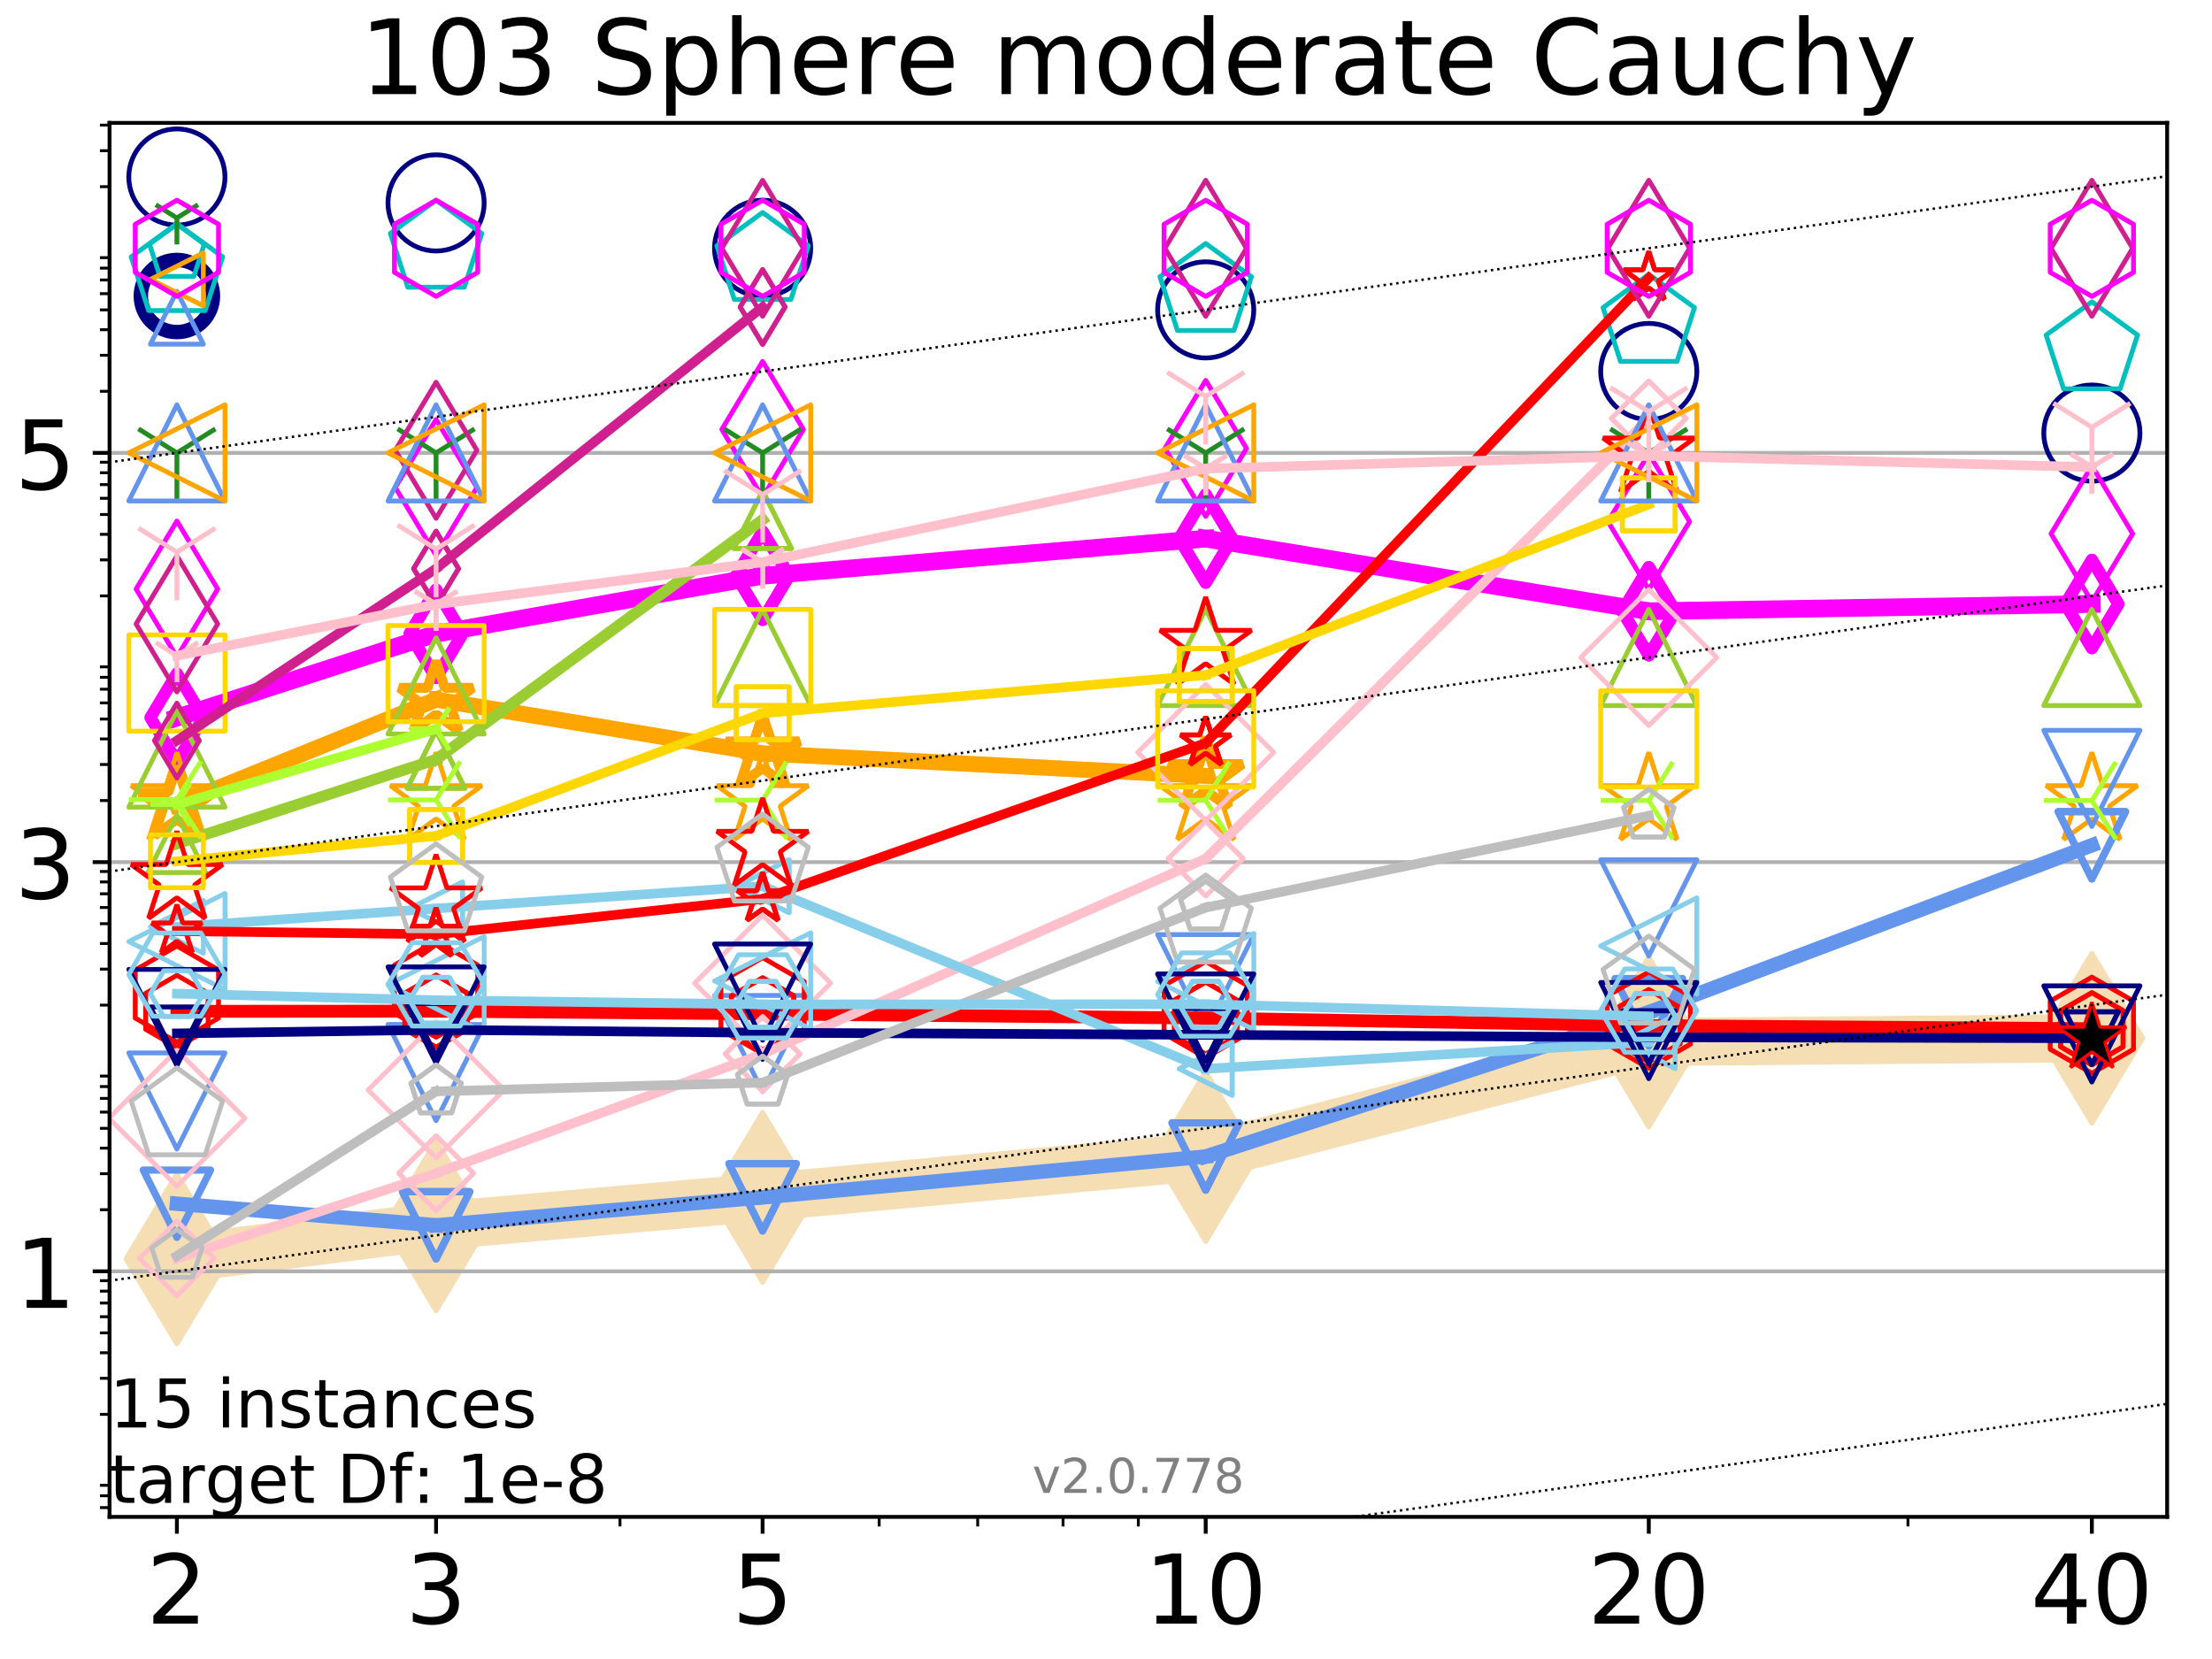 <?xml version="1.0" encoding="utf-8" standalone="no"?>
<!DOCTYPE svg PUBLIC "-//W3C//DTD SVG 1.1//EN"
  "http://www.w3.org/Graphics/SVG/1.1/DTD/svg11.dtd">
<!-- Created with matplotlib (http://matplotlib.org/) -->
<svg height="345pt" version="1.1" viewBox="0 0 460 345" width="460pt" xmlns="http://www.w3.org/2000/svg" xmlns:xlink="http://www.w3.org/1999/xlink">
 <defs>
  <style type="text/css">
*{stroke-linecap:butt;stroke-linejoin:round;}
  </style>
 </defs>
 <g id="figure_1">
  <g id="patch_1">
   <path d="M 0 345.6 
L 460.8 345.6 
L 460.8 0 
L 0 0 
z
" style="fill:#ffffff;"/>
  </g>
  <g id="axes_1">
   <g id="patch_2">
    <path d="M 22.78 315.44 
L 450.672 315.44 
L 450.672 25.56 
L 22.78 25.56 
z
" style="fill:#ffffff;"/>
   </g>
   <g id="line2d_1">
    <path clip-path="url(#pc91afa012b)" d="M 36.786 261.798 
L 90.685 254.941 
L 158.59 248.989 
L 250.732 240.506 
L 342.873 216.694 
L 435.015 215.91 
" style="fill:none;stroke:#f5deb3;stroke-linecap:square;stroke-width:10;"/>
    <defs>
     <path d="M -0 17.678 
L 10.607 0 
L 0 -17.678 
L -10.607 -0 
z
" id="me9db493691" style="stroke:#f5deb3;stroke-linejoin:miter;"/>
    </defs>
    <g clip-path="url(#pc91afa012b)">
     <use style="fill:#f5deb3;stroke:#f5deb3;stroke-linejoin:miter;" x="36.786" xlink:href="#me9db493691" y="261.798"/>
     <use style="fill:#f5deb3;stroke:#f5deb3;stroke-linejoin:miter;" x="90.685" xlink:href="#me9db493691" y="254.941"/>
     <use style="fill:#f5deb3;stroke:#f5deb3;stroke-linejoin:miter;" x="158.59" xlink:href="#me9db493691" y="248.989"/>
     <use style="fill:#f5deb3;stroke:#f5deb3;stroke-linejoin:miter;" x="250.732" xlink:href="#me9db493691" y="240.506"/>
     <use style="fill:#f5deb3;stroke:#f5deb3;stroke-linejoin:miter;" x="342.873" xlink:href="#me9db493691" y="216.694"/>
     <use style="fill:#f5deb3;stroke:#f5deb3;stroke-linejoin:miter;" x="435.015" xlink:href="#me9db493691" y="215.91"/>
    </g>
   </g>
   <g id="matplotlib.axis_1">
    <g id="xtick_1">
     <g id="line2d_2">
      <defs>
       <path d="M 0 0 
L 0 3.5 
" id="m311b10a285" style="stroke:#000000;stroke-width:0.8;"/>
      </defs>
      <g>
       <use style="stroke:#000000;stroke-width:0.8;" x="36.786" xlink:href="#m311b10a285" y="315.44"/>
      </g>
     </g>
     <g id="text_1">
      <!-- 2 -->
      <defs>
       <path d="M 19.188 8.297 
L 53.609 8.297 
L 53.609 0 
L 7.328 0 
L 7.328 8.297 
Q 12.938 14.109 22.625 23.891 
Q 32.328 33.688 34.812 36.531 
Q 39.547 41.844 41.422 45.531 
Q 43.312 49.219 43.312 52.781 
Q 43.312 58.594 39.234 62.25 
Q 35.156 65.922 28.609 65.922 
Q 23.969 65.922 18.812 64.312 
Q 13.672 62.703 7.812 59.422 
L 7.812 69.391 
Q 13.766 71.781 18.938 73 
Q 24.125 74.219 28.422 74.219 
Q 39.75 74.219 46.484 68.547 
Q 53.219 62.891 53.219 53.422 
Q 53.219 48.922 51.531 44.891 
Q 49.859 40.875 45.406 35.406 
Q 44.188 33.984 37.641 27.219 
Q 31.109 20.453 19.188 8.297 
z
" id="DejaVuSans-32"/>
      </defs>
      <g transform="translate(30.423 337.637)scale(0.2 -0.2)">
       <use xlink:href="#DejaVuSans-32"/>
      </g>
     </g>
    </g>
    <g id="xtick_2">
     <g id="line2d_3">
      <g>
       <use style="stroke:#000000;stroke-width:0.8;" x="90.685" xlink:href="#m311b10a285" y="315.44"/>
      </g>
     </g>
     <g id="text_2">
      <!-- 3 -->
      <defs>
       <path d="M 40.578 39.312 
Q 47.656 37.797 51.625 33 
Q 55.609 28.219 55.609 21.188 
Q 55.609 10.406 48.188 4.484 
Q 40.766 -1.422 27.094 -1.422 
Q 22.516 -1.422 17.656 -0.516 
Q 12.797 0.391 7.625 2.203 
L 7.625 11.719 
Q 11.719 9.328 16.594 8.109 
Q 21.484 6.891 26.812 6.891 
Q 36.078 6.891 40.938 10.547 
Q 45.797 14.203 45.797 21.188 
Q 45.797 27.641 41.281 31.266 
Q 36.766 34.906 28.719 34.906 
L 20.219 34.906 
L 20.219 43.016 
L 29.109 43.016 
Q 36.375 43.016 40.234 45.922 
Q 44.094 48.828 44.094 54.297 
Q 44.094 59.906 40.109 62.906 
Q 36.141 65.922 28.719 65.922 
Q 24.656 65.922 20.016 65.031 
Q 15.375 64.156 9.812 62.312 
L 9.812 71.094 
Q 15.438 72.656 20.344 73.438 
Q 25.25 74.219 29.594 74.219 
Q 40.828 74.219 47.359 69.109 
Q 53.906 64.016 53.906 55.328 
Q 53.906 49.266 50.438 45.094 
Q 46.969 40.922 40.578 39.312 
z
" id="DejaVuSans-33"/>
      </defs>
      <g transform="translate(84.323 337.637)scale(0.2 -0.2)">
       <use xlink:href="#DejaVuSans-33"/>
      </g>
     </g>
    </g>
    <g id="xtick_3">
     <g id="line2d_4">
      <g>
       <use style="stroke:#000000;stroke-width:0.8;" x="158.59" xlink:href="#m311b10a285" y="315.44"/>
      </g>
     </g>
     <g id="text_3">
      <!-- 5 -->
      <defs>
       <path d="M 10.797 72.906 
L 49.516 72.906 
L 49.516 64.594 
L 19.828 64.594 
L 19.828 46.734 
Q 21.969 47.469 24.109 47.828 
Q 26.266 48.188 28.422 48.188 
Q 40.625 48.188 47.75 41.5 
Q 54.891 34.812 54.891 23.391 
Q 54.891 11.625 47.562 5.094 
Q 40.234 -1.422 26.906 -1.422 
Q 22.312 -1.422 17.547 -0.641 
Q 12.797 0.141 7.719 1.703 
L 7.719 11.625 
Q 12.109 9.234 16.797 8.062 
Q 21.484 6.891 26.703 6.891 
Q 35.156 6.891 40.078 11.328 
Q 45.016 15.766 45.016 23.391 
Q 45.016 31 40.078 35.438 
Q 35.156 39.891 26.703 39.891 
Q 22.75 39.891 18.812 39.016 
Q 14.891 38.141 10.797 36.281 
z
" id="DejaVuSans-35"/>
      </defs>
      <g transform="translate(152.228 337.637)scale(0.2 -0.2)">
       <use xlink:href="#DejaVuSans-35"/>
      </g>
     </g>
    </g>
    <g id="xtick_4">
     <g id="line2d_5">
      <g>
       <use style="stroke:#000000;stroke-width:0.8;" x="250.732" xlink:href="#m311b10a285" y="315.44"/>
      </g>
     </g>
     <g id="text_4">
      <!-- 10 -->
      <defs>
       <path d="M 12.406 8.297 
L 28.516 8.297 
L 28.516 63.922 
L 10.984 60.406 
L 10.984 69.391 
L 28.422 72.906 
L 38.281 72.906 
L 38.281 8.297 
L 54.391 8.297 
L 54.391 0 
L 12.406 0 
z
" id="DejaVuSans-31"/>
       <path d="M 31.781 66.406 
Q 24.172 66.406 20.328 58.906 
Q 16.5 51.422 16.5 36.375 
Q 16.5 21.391 20.328 13.891 
Q 24.172 6.391 31.781 6.391 
Q 39.453 6.391 43.281 13.891 
Q 47.125 21.391 47.125 36.375 
Q 47.125 51.422 43.281 58.906 
Q 39.453 66.406 31.781 66.406 
z
M 31.781 74.219 
Q 44.047 74.219 50.516 64.516 
Q 56.984 54.828 56.984 36.375 
Q 56.984 17.969 50.516 8.266 
Q 44.047 -1.422 31.781 -1.422 
Q 19.531 -1.422 13.062 8.266 
Q 6.594 17.969 6.594 36.375 
Q 6.594 54.828 13.062 64.516 
Q 19.531 74.219 31.781 74.219 
z
" id="DejaVuSans-30"/>
      </defs>
      <g transform="translate(238.007 337.637)scale(0.2 -0.2)">
       <use xlink:href="#DejaVuSans-31"/>
       <use x="63.623" xlink:href="#DejaVuSans-30"/>
      </g>
     </g>
    </g>
    <g id="xtick_5">
     <g id="line2d_6">
      <g>
       <use style="stroke:#000000;stroke-width:0.8;" x="342.873" xlink:href="#m311b10a285" y="315.44"/>
      </g>
     </g>
     <g id="text_5">
      <!-- 20 -->
      <g transform="translate(330.148 337.637)scale(0.2 -0.2)">
       <use xlink:href="#DejaVuSans-32"/>
       <use x="63.623" xlink:href="#DejaVuSans-30"/>
      </g>
     </g>
    </g>
    <g id="xtick_6">
     <g id="line2d_7">
      <g>
       <use style="stroke:#000000;stroke-width:0.8;" x="435.015" xlink:href="#m311b10a285" y="315.44"/>
      </g>
     </g>
     <g id="text_6">
      <!-- 40 -->
      <defs>
       <path d="M 37.797 64.312 
L 12.891 25.391 
L 37.797 25.391 
z
M 35.203 72.906 
L 47.609 72.906 
L 47.609 25.391 
L 58.016 25.391 
L 58.016 17.188 
L 47.609 17.188 
L 47.609 0 
L 37.797 0 
L 37.797 17.188 
L 4.891 17.188 
L 4.891 26.703 
z
" id="DejaVuSans-34"/>
      </defs>
      <g transform="translate(422.29 337.637)scale(0.2 -0.2)">
       <use xlink:href="#DejaVuSans-34"/>
       <use x="63.623" xlink:href="#DejaVuSans-30"/>
      </g>
     </g>
    </g>
    <g id="xtick_7">
     <g id="line2d_8">
      <defs>
       <path d="M 0 0 
L 0 2 
" id="m6b54164d6c" style="stroke:#000000;stroke-width:0.6;"/>
      </defs>
      <g>
       <use style="stroke:#000000;stroke-width:0.6;" x="36.786" xlink:href="#m6b54164d6c" y="315.44"/>
      </g>
     </g>
    </g>
    <g id="xtick_8">
     <g id="line2d_9">
      <g>
       <use style="stroke:#000000;stroke-width:0.6;" x="90.685" xlink:href="#m6b54164d6c" y="315.44"/>
      </g>
     </g>
    </g>
    <g id="xtick_9">
     <g id="line2d_10">
      <g>
       <use style="stroke:#000000;stroke-width:0.6;" x="128.927" xlink:href="#m6b54164d6c" y="315.44"/>
      </g>
     </g>
    </g>
    <g id="xtick_10">
     <g id="line2d_11">
      <g>
       <use style="stroke:#000000;stroke-width:0.6;" x="158.59" xlink:href="#m6b54164d6c" y="315.44"/>
      </g>
     </g>
    </g>
    <g id="xtick_11">
     <g id="line2d_12">
      <g>
       <use style="stroke:#000000;stroke-width:0.6;" x="182.827" xlink:href="#m6b54164d6c" y="315.44"/>
      </g>
     </g>
    </g>
    <g id="xtick_12">
     <g id="line2d_13">
      <g>
       <use style="stroke:#000000;stroke-width:0.6;" x="203.318" xlink:href="#m6b54164d6c" y="315.44"/>
      </g>
     </g>
    </g>
    <g id="xtick_13">
     <g id="line2d_14">
      <g>
       <use style="stroke:#000000;stroke-width:0.6;" x="221.069" xlink:href="#m6b54164d6c" y="315.44"/>
      </g>
     </g>
    </g>
    <g id="xtick_14">
     <g id="line2d_15">
      <g>
       <use style="stroke:#000000;stroke-width:0.6;" x="236.726" xlink:href="#m6b54164d6c" y="315.44"/>
      </g>
     </g>
    </g>
    <g id="xtick_15">
     <g id="line2d_16">
      <g>
       <use style="stroke:#000000;stroke-width:0.6;" x="342.873" xlink:href="#m6b54164d6c" y="315.44"/>
      </g>
     </g>
    </g>
    <g id="xtick_16">
     <g id="line2d_17">
      <g>
       <use style="stroke:#000000;stroke-width:0.6;" x="396.773" xlink:href="#m6b54164d6c" y="315.44"/>
      </g>
     </g>
    </g>
    <g id="xtick_17">
     <g id="line2d_18">
      <g>
       <use style="stroke:#000000;stroke-width:0.6;" x="435.015" xlink:href="#m6b54164d6c" y="315.44"/>
      </g>
     </g>
    </g>
   </g>
   <g id="matplotlib.axis_2">
    <g id="ytick_1">
     <g id="line2d_19">
      <path clip-path="url(#pc91afa012b)" d="M 22.78 264.381 
L 450.672 264.381 
" style="fill:none;stroke:#b0b0b0;stroke-linecap:square;stroke-width:0.8;"/>
     </g>
     <g id="line2d_20">
      <defs>
       <path d="M 0 0 
L -3.5 0 
" id="m75e5dbe3dc" style="stroke:#000000;stroke-width:0.8;"/>
      </defs>
      <g>
       <use style="stroke:#000000;stroke-width:0.8;" x="22.78" xlink:href="#m75e5dbe3dc" y="264.381"/>
      </g>
     </g>
     <g id="text_7">
      <!-- 1 -->
      <g transform="translate(3.055 271.979)scale(0.2 -0.2)">
       <use xlink:href="#DejaVuSans-31"/>
      </g>
     </g>
    </g>
    <g id="ytick_2">
     <g id="line2d_21">
      <path clip-path="url(#pc91afa012b)" d="M 22.78 179.282 
L 450.672 179.282 
" style="fill:none;stroke:#b0b0b0;stroke-linecap:square;stroke-width:0.8;"/>
     </g>
     <g id="line2d_22">
      <g>
       <use style="stroke:#000000;stroke-width:0.8;" x="22.78" xlink:href="#m75e5dbe3dc" y="179.282"/>
      </g>
     </g>
     <g id="text_8">
      <!-- 3 -->
      <g transform="translate(3.055 186.88)scale(0.2 -0.2)">
       <use xlink:href="#DejaVuSans-33"/>
      </g>
     </g>
    </g>
    <g id="ytick_3">
     <g id="line2d_23">
      <path clip-path="url(#pc91afa012b)" d="M 22.78 94.183 
L 450.672 94.183 
" style="fill:none;stroke:#b0b0b0;stroke-linecap:square;stroke-width:0.8;"/>
     </g>
     <g id="line2d_24">
      <g>
       <use style="stroke:#000000;stroke-width:0.8;" x="22.78" xlink:href="#m75e5dbe3dc" y="94.183"/>
      </g>
     </g>
     <g id="text_9">
      <!-- 5 -->
      <g transform="translate(3.055 101.782)scale(0.2 -0.2)">
       <use xlink:href="#DejaVuSans-35"/>
      </g>
     </g>
    </g>
    <g id="ytick_4">
     <g id="line2d_25">
      <defs>
       <path d="M 0 0 
L -2 0 
" id="m171118acd0" style="stroke:#000000;stroke-width:0.6;"/>
      </defs>
      <g>
       <use style="stroke:#000000;stroke-width:0.6;" x="22.78" xlink:href="#m171118acd0" y="313.521"/>
      </g>
     </g>
    </g>
    <g id="ytick_5">
     <g id="line2d_26">
      <g>
       <use style="stroke:#000000;stroke-width:0.6;" x="22.78" xlink:href="#m171118acd0" y="311.054"/>
      </g>
     </g>
    </g>
    <g id="ytick_6">
     <g id="line2d_27">
      <g>
       <use style="stroke:#000000;stroke-width:0.6;" x="22.78" xlink:href="#m171118acd0" y="308.877"/>
      </g>
     </g>
    </g>
    <g id="ytick_7">
     <g id="line2d_28">
      <g>
       <use style="stroke:#000000;stroke-width:0.6;" x="22.78" xlink:href="#m171118acd0" y="294.121"/>
      </g>
     </g>
    </g>
    <g id="ytick_8">
     <g id="line2d_29">
      <g>
       <use style="stroke:#000000;stroke-width:0.6;" x="22.78" xlink:href="#m171118acd0" y="286.629"/>
      </g>
     </g>
    </g>
    <g id="ytick_9">
     <g id="line2d_30">
      <g>
       <use style="stroke:#000000;stroke-width:0.6;" x="22.78" xlink:href="#m171118acd0" y="281.313"/>
      </g>
     </g>
    </g>
    <g id="ytick_10">
     <g id="line2d_31">
      <g>
       <use style="stroke:#000000;stroke-width:0.6;" x="22.78" xlink:href="#m171118acd0" y="277.189"/>
      </g>
     </g>
    </g>
    <g id="ytick_11">
     <g id="line2d_32">
      <g>
       <use style="stroke:#000000;stroke-width:0.6;" x="22.78" xlink:href="#m171118acd0" y="273.82"/>
      </g>
     </g>
    </g>
    <g id="ytick_12">
     <g id="line2d_33">
      <g>
       <use style="stroke:#000000;stroke-width:0.6;" x="22.78" xlink:href="#m171118acd0" y="270.972"/>
      </g>
     </g>
    </g>
    <g id="ytick_13">
     <g id="line2d_34">
      <g>
       <use style="stroke:#000000;stroke-width:0.6;" x="22.78" xlink:href="#m171118acd0" y="268.504"/>
      </g>
     </g>
    </g>
    <g id="ytick_14">
     <g id="line2d_35">
      <g>
       <use style="stroke:#000000;stroke-width:0.6;" x="22.78" xlink:href="#m171118acd0" y="266.328"/>
      </g>
     </g>
    </g>
    <g id="ytick_15">
     <g id="line2d_36">
      <g>
       <use style="stroke:#000000;stroke-width:0.6;" x="22.78" xlink:href="#m171118acd0" y="251.572"/>
      </g>
     </g>
    </g>
    <g id="ytick_16">
     <g id="line2d_37">
      <g>
       <use style="stroke:#000000;stroke-width:0.6;" x="22.78" xlink:href="#m171118acd0" y="244.08"/>
      </g>
     </g>
    </g>
    <g id="ytick_17">
     <g id="line2d_38">
      <g>
       <use style="stroke:#000000;stroke-width:0.6;" x="22.78" xlink:href="#m171118acd0" y="238.763"/>
      </g>
     </g>
    </g>
    <g id="ytick_18">
     <g id="line2d_39">
      <g>
       <use style="stroke:#000000;stroke-width:0.6;" x="22.78" xlink:href="#m171118acd0" y="234.64"/>
      </g>
     </g>
    </g>
    <g id="ytick_19">
     <g id="line2d_40">
      <g>
       <use style="stroke:#000000;stroke-width:0.6;" x="22.78" xlink:href="#m171118acd0" y="231.271"/>
      </g>
     </g>
    </g>
    <g id="ytick_20">
     <g id="line2d_41">
      <g>
       <use style="stroke:#000000;stroke-width:0.6;" x="22.78" xlink:href="#m171118acd0" y="228.422"/>
      </g>
     </g>
    </g>
    <g id="ytick_21">
     <g id="line2d_42">
      <g>
       <use style="stroke:#000000;stroke-width:0.6;" x="22.78" xlink:href="#m171118acd0" y="225.955"/>
      </g>
     </g>
    </g>
    <g id="ytick_22">
     <g id="line2d_43">
      <g>
       <use style="stroke:#000000;stroke-width:0.6;" x="22.78" xlink:href="#m171118acd0" y="223.778"/>
      </g>
     </g>
    </g>
    <g id="ytick_23">
     <g id="line2d_44">
      <g>
       <use style="stroke:#000000;stroke-width:0.6;" x="22.78" xlink:href="#m171118acd0" y="209.023"/>
      </g>
     </g>
    </g>
    <g id="ytick_24">
     <g id="line2d_45">
      <g>
       <use style="stroke:#000000;stroke-width:0.6;" x="22.78" xlink:href="#m171118acd0" y="201.53"/>
      </g>
     </g>
    </g>
    <g id="ytick_25">
     <g id="line2d_46">
      <g>
       <use style="stroke:#000000;stroke-width:0.6;" x="22.78" xlink:href="#m171118acd0" y="196.214"/>
      </g>
     </g>
    </g>
    <g id="ytick_26">
     <g id="line2d_47">
      <g>
       <use style="stroke:#000000;stroke-width:0.6;" x="22.78" xlink:href="#m171118acd0" y="192.091"/>
      </g>
     </g>
    </g>
    <g id="ytick_27">
     <g id="line2d_48">
      <g>
       <use style="stroke:#000000;stroke-width:0.6;" x="22.78" xlink:href="#m171118acd0" y="188.722"/>
      </g>
     </g>
    </g>
    <g id="ytick_28">
     <g id="line2d_49">
      <g>
       <use style="stroke:#000000;stroke-width:0.6;" x="22.78" xlink:href="#m171118acd0" y="185.873"/>
      </g>
     </g>
    </g>
    <g id="ytick_29">
     <g id="line2d_50">
      <g>
       <use style="stroke:#000000;stroke-width:0.6;" x="22.78" xlink:href="#m171118acd0" y="183.405"/>
      </g>
     </g>
    </g>
    <g id="ytick_30">
     <g id="line2d_51">
      <g>
       <use style="stroke:#000000;stroke-width:0.6;" x="22.78" xlink:href="#m171118acd0" y="181.229"/>
      </g>
     </g>
    </g>
    <g id="ytick_31">
     <g id="line2d_52">
      <g>
       <use style="stroke:#000000;stroke-width:0.6;" x="22.78" xlink:href="#m171118acd0" y="166.473"/>
      </g>
     </g>
    </g>
    <g id="ytick_32">
     <g id="line2d_53">
      <g>
       <use style="stroke:#000000;stroke-width:0.6;" x="22.78" xlink:href="#m171118acd0" y="158.981"/>
      </g>
     </g>
    </g>
    <g id="ytick_33">
     <g id="line2d_54">
      <g>
       <use style="stroke:#000000;stroke-width:0.6;" x="22.78" xlink:href="#m171118acd0" y="153.665"/>
      </g>
     </g>
    </g>
    <g id="ytick_34">
     <g id="line2d_55">
      <g>
       <use style="stroke:#000000;stroke-width:0.6;" x="22.78" xlink:href="#m171118acd0" y="149.541"/>
      </g>
     </g>
    </g>
    <g id="ytick_35">
     <g id="line2d_56">
      <g>
       <use style="stroke:#000000;stroke-width:0.6;" x="22.78" xlink:href="#m171118acd0" y="146.172"/>
      </g>
     </g>
    </g>
    <g id="ytick_36">
     <g id="line2d_57">
      <g>
       <use style="stroke:#000000;stroke-width:0.6;" x="22.78" xlink:href="#m171118acd0" y="143.324"/>
      </g>
     </g>
    </g>
    <g id="ytick_37">
     <g id="line2d_58">
      <g>
       <use style="stroke:#000000;stroke-width:0.6;" x="22.78" xlink:href="#m171118acd0" y="140.856"/>
      </g>
     </g>
    </g>
    <g id="ytick_38">
     <g id="line2d_59">
      <g>
       <use style="stroke:#000000;stroke-width:0.6;" x="22.78" xlink:href="#m171118acd0" y="138.68"/>
      </g>
     </g>
    </g>
    <g id="ytick_39">
     <g id="line2d_60">
      <g>
       <use style="stroke:#000000;stroke-width:0.6;" x="22.78" xlink:href="#m171118acd0" y="123.924"/>
      </g>
     </g>
    </g>
    <g id="ytick_40">
     <g id="line2d_61">
      <g>
       <use style="stroke:#000000;stroke-width:0.6;" x="22.78" xlink:href="#m171118acd0" y="116.431"/>
      </g>
     </g>
    </g>
    <g id="ytick_41">
     <g id="line2d_62">
      <g>
       <use style="stroke:#000000;stroke-width:0.6;" x="22.78" xlink:href="#m171118acd0" y="111.115"/>
      </g>
     </g>
    </g>
    <g id="ytick_42">
     <g id="line2d_63">
      <g>
       <use style="stroke:#000000;stroke-width:0.6;" x="22.78" xlink:href="#m171118acd0" y="106.992"/>
      </g>
     </g>
    </g>
    <g id="ytick_43">
     <g id="line2d_64">
      <g>
       <use style="stroke:#000000;stroke-width:0.6;" x="22.78" xlink:href="#m171118acd0" y="103.623"/>
      </g>
     </g>
    </g>
    <g id="ytick_44">
     <g id="line2d_65">
      <g>
       <use style="stroke:#000000;stroke-width:0.6;" x="22.78" xlink:href="#m171118acd0" y="100.774"/>
      </g>
     </g>
    </g>
    <g id="ytick_45">
     <g id="line2d_66">
      <g>
       <use style="stroke:#000000;stroke-width:0.6;" x="22.78" xlink:href="#m171118acd0" y="98.307"/>
      </g>
     </g>
    </g>
    <g id="ytick_46">
     <g id="line2d_67">
      <g>
       <use style="stroke:#000000;stroke-width:0.6;" x="22.78" xlink:href="#m171118acd0" y="96.13"/>
      </g>
     </g>
    </g>
    <g id="ytick_47">
     <g id="line2d_68">
      <g>
       <use style="stroke:#000000;stroke-width:0.6;" x="22.78" xlink:href="#m171118acd0" y="81.375"/>
      </g>
     </g>
    </g>
    <g id="ytick_48">
     <g id="line2d_69">
      <g>
       <use style="stroke:#000000;stroke-width:0.6;" x="22.78" xlink:href="#m171118acd0" y="73.882"/>
      </g>
     </g>
    </g>
    <g id="ytick_49">
     <g id="line2d_70">
      <g>
       <use style="stroke:#000000;stroke-width:0.6;" x="22.78" xlink:href="#m171118acd0" y="68.566"/>
      </g>
     </g>
    </g>
    <g id="ytick_50">
     <g id="line2d_71">
      <g>
       <use style="stroke:#000000;stroke-width:0.6;" x="22.78" xlink:href="#m171118acd0" y="64.443"/>
      </g>
     </g>
    </g>
    <g id="ytick_51">
     <g id="line2d_72">
      <g>
       <use style="stroke:#000000;stroke-width:0.6;" x="22.78" xlink:href="#m171118acd0" y="61.073"/>
      </g>
     </g>
    </g>
    <g id="ytick_52">
     <g id="line2d_73">
      <g>
       <use style="stroke:#000000;stroke-width:0.6;" x="22.78" xlink:href="#m171118acd0" y="58.225"/>
      </g>
     </g>
    </g>
    <g id="ytick_53">
     <g id="line2d_74">
      <g>
       <use style="stroke:#000000;stroke-width:0.6;" x="22.78" xlink:href="#m171118acd0" y="55.757"/>
      </g>
     </g>
    </g>
    <g id="ytick_54">
     <g id="line2d_75">
      <g>
       <use style="stroke:#000000;stroke-width:0.6;" x="22.78" xlink:href="#m171118acd0" y="53.581"/>
      </g>
     </g>
    </g>
    <g id="ytick_55">
     <g id="line2d_76">
      <g>
       <use style="stroke:#000000;stroke-width:0.6;" x="22.78" xlink:href="#m171118acd0" y="38.825"/>
      </g>
     </g>
    </g>
    <g id="ytick_56">
     <g id="line2d_77">
      <g>
       <use style="stroke:#000000;stroke-width:0.6;" x="22.78" xlink:href="#m171118acd0" y="31.333"/>
      </g>
     </g>
    </g>
    <g id="ytick_57">
     <g id="line2d_78">
      <g>
       <use style="stroke:#000000;stroke-width:0.6;" x="22.78" xlink:href="#m171118acd0" y="26.017"/>
      </g>
     </g>
    </g>
   </g>
   <g id="line2d_79">
    <path clip-path="url(#pc91afa012b)" d="M 36.786 61.558 
" style="fill:none;stroke:#000080;stroke-linecap:square;stroke-width:4;"/>
    <defs>
     <path d="M 0 7.5 
C 1.989 7.5 3.897 6.71 5.303 5.303 
C 6.71 3.897 7.5 1.989 7.5 0 
C 7.5 -1.989 6.71 -3.897 5.303 -5.303 
C 3.897 -6.71 1.989 -7.5 0 -7.5 
C -1.989 -7.5 -3.897 -6.71 -5.303 -5.303 
C -6.71 -3.897 -7.5 -1.989 -7.5 0 
C -7.5 1.989 -6.71 3.897 -5.303 5.303 
C -3.897 6.71 -1.989 7.5 0 7.5 
z
" id="m3204b63ad7" style="stroke:#000080;stroke-width:3;"/>
    </defs>
    <g clip-path="url(#pc91afa012b)">
     <use style="fill:none;stroke:#000080;stroke-width:3;" x="36.786" xlink:href="#m3204b63ad7" y="61.558"/>
    </g>
   </g>
   <g id="line2d_80"/>
   <g id="line2d_81">
    <defs>
     <path d="M 0 10 
C 2.652 10 5.196 8.946 7.071 7.071 
C 8.946 5.196 10 2.652 10 0 
C 10 -2.652 8.946 -5.196 7.071 -7.071 
C 5.196 -8.946 2.652 -10 0 -10 
C -2.652 -10 -5.196 -8.946 -7.071 -7.071 
C -8.946 -5.196 -10 -2.652 -10 0 
C -10 2.652 -8.946 5.196 -7.071 7.071 
C -5.196 8.946 -2.652 10 0 10 
z
" id="m4f4fa65f57" style="stroke:#000080;"/>
    </defs>
    <g clip-path="url(#pc91afa012b)">
     <use style="fill:none;stroke:#000080;" x="36.786" xlink:href="#m4f4fa65f57" y="36.809"/>
     <use style="fill:none;stroke:#000080;" x="90.685" xlink:href="#m4f4fa65f57" y="42.194"/>
     <use style="fill:none;stroke:#000080;" x="158.59" xlink:href="#m4f4fa65f57" y="51.634"/>
     <use style="fill:none;stroke:#000080;" x="250.732" xlink:href="#m4f4fa65f57" y="64.443"/>
     <use style="fill:none;stroke:#000080;" x="342.873" xlink:href="#m4f4fa65f57" y="77.251"/>
     <use style="fill:none;stroke:#000080;" x="435.015" xlink:href="#m4f4fa65f57" y="90.06"/>
    </g>
   </g>
   <g id="line2d_82">
    <path clip-path="url(#pc91afa012b)" d="M 36.786 149.229 
L 90.685 131.786 
" style="fill:none;stroke:#ff00ff;stroke-linecap:square;stroke-width:3.667;"/>
    <defs>
     <path d="M -0 9.192 
L 5.515 0 
L 0 -9.192 
L -5.515 -0 
z
" id="m3b4d9c40d5" style="stroke:#ff00ff;stroke-linejoin:miter;stroke-width:2.5;"/>
    </defs>
    <g clip-path="url(#pc91afa012b)">
     <use style="fill:none;stroke:#ff00ff;stroke-linejoin:miter;stroke-width:2.5;" x="36.786" xlink:href="#m3b4d9c40d5" y="149.229"/>
     <use style="fill:none;stroke:#ff00ff;stroke-linejoin:miter;stroke-width:2.5;" x="90.685" xlink:href="#m3b4d9c40d5" y="131.786"/>
    </g>
   </g>
   <g id="line2d_83">
    <path clip-path="url(#pc91afa012b)" d="M 90.685 131.786 
L 158.59 119.726 
" style="fill:none;stroke:#ff00ff;stroke-linecap:square;stroke-width:3.667;"/>
    <g clip-path="url(#pc91afa012b)">
     <use style="fill:none;stroke:#ff00ff;stroke-linejoin:miter;stroke-width:2.5;" x="90.685" xlink:href="#m3b4d9c40d5" y="131.786"/>
     <use style="fill:none;stroke:#ff00ff;stroke-linejoin:miter;stroke-width:2.5;" x="158.59" xlink:href="#m3b4d9c40d5" y="119.726"/>
    </g>
   </g>
   <g id="line2d_84">
    <path clip-path="url(#pc91afa012b)" d="M 158.59 119.726 
L 250.732 112.012 
" style="fill:none;stroke:#ff00ff;stroke-linecap:square;stroke-width:3.667;"/>
    <g clip-path="url(#pc91afa012b)">
     <use style="fill:none;stroke:#ff00ff;stroke-linejoin:miter;stroke-width:2.5;" x="158.59" xlink:href="#m3b4d9c40d5" y="119.726"/>
     <use style="fill:none;stroke:#ff00ff;stroke-linejoin:miter;stroke-width:2.5;" x="250.732" xlink:href="#m3b4d9c40d5" y="112.012"/>
    </g>
   </g>
   <g id="line2d_85">
    <path clip-path="url(#pc91afa012b)" d="M 250.732 112.012 
L 342.873 127.11 
" style="fill:none;stroke:#ff00ff;stroke-linecap:square;stroke-width:3.667;"/>
    <g clip-path="url(#pc91afa012b)">
     <use style="fill:none;stroke:#ff00ff;stroke-linejoin:miter;stroke-width:2.5;" x="250.732" xlink:href="#m3b4d9c40d5" y="112.012"/>
     <use style="fill:none;stroke:#ff00ff;stroke-linejoin:miter;stroke-width:2.5;" x="342.873" xlink:href="#m3b4d9c40d5" y="127.11"/>
    </g>
   </g>
   <g id="line2d_86">
    <path clip-path="url(#pc91afa012b)" d="M 342.873 127.11 
L 435.015 125.61 
" style="fill:none;stroke:#ff00ff;stroke-linecap:square;stroke-width:3.667;"/>
    <g clip-path="url(#pc91afa012b)">
     <use style="fill:none;stroke:#ff00ff;stroke-linejoin:miter;stroke-width:2.5;" x="342.873" xlink:href="#m3b4d9c40d5" y="127.11"/>
     <use style="fill:none;stroke:#ff00ff;stroke-linejoin:miter;stroke-width:2.5;" x="435.015" xlink:href="#m3b4d9c40d5" y="125.61"/>
    </g>
   </g>
   <g id="line2d_87">
    <path clip-path="url(#pc91afa012b)" d="M 435.015 125.61 
" style="fill:none;stroke:#ff00ff;stroke-linecap:square;stroke-width:3.667;"/>
    <g clip-path="url(#pc91afa012b)">
     <use style="fill:none;stroke:#ff00ff;stroke-linejoin:miter;stroke-width:2.5;" x="435.015" xlink:href="#m3b4d9c40d5" y="125.61"/>
    </g>
   </g>
   <g id="line2d_88"/>
   <g id="line2d_89">
    <defs>
     <path d="M -0 14.142 
L 8.485 0 
L -0 -14.142 
L -8.485 -0 
z
" id="m0371dc4e16" style="stroke:#ff00ff;stroke-linejoin:miter;"/>
    </defs>
    <g clip-path="url(#pc91afa012b)">
     <use style="fill:none;stroke:#ff00ff;stroke-linejoin:miter;" x="36.786" xlink:href="#m0371dc4e16" y="122.494"/>
     <use style="fill:none;stroke:#ff00ff;stroke-linejoin:miter;" x="90.685" xlink:href="#m0371dc4e16" y="101.369"/>
     <use style="fill:none;stroke:#ff00ff;stroke-linejoin:miter;" x="158.59" xlink:href="#m0371dc4e16" y="89.302"/>
     <use style="fill:none;stroke:#ff00ff;stroke-linejoin:miter;" x="250.732" xlink:href="#m0371dc4e16" y="93.243"/>
     <use style="fill:none;stroke:#ff00ff;stroke-linejoin:miter;" x="342.873" xlink:href="#m0371dc4e16" y="108.472"/>
     <use style="fill:none;stroke:#ff00ff;stroke-linejoin:miter;" x="435.015" xlink:href="#m0371dc4e16" y="110.995"/>
    </g>
   </g>
   <g id="line2d_90">
    <path clip-path="url(#pc91afa012b)" d="M 36.786 167.335 
L 90.685 145.494 
" style="fill:none;stroke:#ffa500;stroke-linecap:square;stroke-width:3.333;"/>
    <defs>
     <path d="M 0 -8 
L -1.796 -2.472 
L -7.608 -2.472 
L -2.906 0.944 
L -4.702 6.472 
L -0 3.056 
L 4.702 6.472 
L 2.906 0.944 
L 7.608 -2.472 
L 1.796 -2.472 
z
" id="mab0f8de83a" style="stroke:#ffa500;stroke-linejoin:bevel;stroke-width:2;"/>
    </defs>
    <g clip-path="url(#pc91afa012b)">
     <use style="fill:none;stroke:#ffa500;stroke-linejoin:bevel;stroke-width:2;" x="36.786" xlink:href="#mab0f8de83a" y="167.335"/>
     <use style="fill:none;stroke:#ffa500;stroke-linejoin:bevel;stroke-width:2;" x="90.685" xlink:href="#mab0f8de83a" y="145.494"/>
    </g>
   </g>
   <g id="line2d_91">
    <path clip-path="url(#pc91afa012b)" d="M 90.685 145.494 
L 158.59 156.67 
" style="fill:none;stroke:#ffa500;stroke-linecap:square;stroke-width:3.333;"/>
    <g clip-path="url(#pc91afa012b)">
     <use style="fill:none;stroke:#ffa500;stroke-linejoin:bevel;stroke-width:2;" x="90.685" xlink:href="#mab0f8de83a" y="145.494"/>
     <use style="fill:none;stroke:#ffa500;stroke-linejoin:bevel;stroke-width:2;" x="158.59" xlink:href="#mab0f8de83a" y="156.67"/>
    </g>
   </g>
   <g id="line2d_92">
    <path clip-path="url(#pc91afa012b)" d="M 158.59 156.67 
L 250.732 161.358 
" style="fill:none;stroke:#ffa500;stroke-linecap:square;stroke-width:3.333;"/>
    <g clip-path="url(#pc91afa012b)">
     <use style="fill:none;stroke:#ffa500;stroke-linejoin:bevel;stroke-width:2;" x="158.59" xlink:href="#mab0f8de83a" y="156.67"/>
     <use style="fill:none;stroke:#ffa500;stroke-linejoin:bevel;stroke-width:2;" x="250.732" xlink:href="#mab0f8de83a" y="161.358"/>
    </g>
   </g>
   <g id="line2d_93">
    <path clip-path="url(#pc91afa012b)" d="M 250.732 161.358 
" style="fill:none;stroke:#ffa500;stroke-linecap:square;stroke-width:3.333;"/>
    <g clip-path="url(#pc91afa012b)">
     <use style="fill:none;stroke:#ffa500;stroke-linejoin:bevel;stroke-width:2;" x="250.732" xlink:href="#mab0f8de83a" y="161.358"/>
    </g>
   </g>
   <g id="line2d_94"/>
   <g id="line2d_95">
    <defs>
     <path d="M 0 -10 
L -2.245 -3.09 
L -9.511 -3.09 
L -3.633 1.18 
L -5.878 8.09 
L -0 3.82 
L 5.878 8.09 
L 3.633 1.18 
L 9.511 -3.09 
L 2.245 -3.09 
z
" id="mb4379cbf69" style="stroke:#ffa500;stroke-linejoin:bevel;"/>
    </defs>
    <g clip-path="url(#pc91afa012b)">
     <use style="fill:none;stroke:#ffa500;stroke-linejoin:bevel;" x="36.786" xlink:href="#mb4379cbf69" y="166.473"/>
     <use style="fill:none;stroke:#ffa500;stroke-linejoin:bevel;" x="90.685" xlink:href="#mb4379cbf69" y="166.473"/>
     <use style="fill:none;stroke:#ffa500;stroke-linejoin:bevel;" x="158.59" xlink:href="#mb4379cbf69" y="166.473"/>
     <use style="fill:none;stroke:#ffa500;stroke-linejoin:bevel;" x="250.732" xlink:href="#mb4379cbf69" y="166.473"/>
     <use style="fill:none;stroke:#ffa500;stroke-linejoin:bevel;" x="342.873" xlink:href="#mb4379cbf69" y="166.473"/>
     <use style="fill:none;stroke:#ffa500;stroke-linejoin:bevel;" x="435.015" xlink:href="#mb4379cbf69" y="166.473"/>
    </g>
   </g>
   <g id="line2d_96">
    <path clip-path="url(#pc91afa012b)" d="M 36.786 250.322 
L 90.685 254.818 
" style="fill:none;stroke:#6495ed;stroke-linecap:square;stroke-width:3;"/>
    <defs>
     <path d="M -0 7 
L 7 -7 
L -7 -7 
z
" id="m69174d18ab" style="stroke:#6495ed;stroke-linejoin:miter;stroke-width:1.5;"/>
    </defs>
    <g clip-path="url(#pc91afa012b)">
     <use style="fill:none;stroke:#6495ed;stroke-linejoin:miter;stroke-width:1.5;" x="36.786" xlink:href="#m69174d18ab" y="250.322"/>
     <use style="fill:none;stroke:#6495ed;stroke-linejoin:miter;stroke-width:1.5;" x="90.685" xlink:href="#m69174d18ab" y="254.818"/>
    </g>
   </g>
   <g id="line2d_97">
    <path clip-path="url(#pc91afa012b)" d="M 90.685 254.818 
L 158.59 248.989 
" style="fill:none;stroke:#6495ed;stroke-linecap:square;stroke-width:3;"/>
    <g clip-path="url(#pc91afa012b)">
     <use style="fill:none;stroke:#6495ed;stroke-linejoin:miter;stroke-width:1.5;" x="90.685" xlink:href="#m69174d18ab" y="254.818"/>
     <use style="fill:none;stroke:#6495ed;stroke-linejoin:miter;stroke-width:1.5;" x="158.59" xlink:href="#m69174d18ab" y="248.989"/>
    </g>
   </g>
   <g id="line2d_98">
    <path clip-path="url(#pc91afa012b)" d="M 158.59 248.989 
L 250.732 240.506 
" style="fill:none;stroke:#6495ed;stroke-linecap:square;stroke-width:3;"/>
    <g clip-path="url(#pc91afa012b)">
     <use style="fill:none;stroke:#6495ed;stroke-linejoin:miter;stroke-width:1.5;" x="158.59" xlink:href="#m69174d18ab" y="248.989"/>
     <use style="fill:none;stroke:#6495ed;stroke-linejoin:miter;stroke-width:1.5;" x="250.732" xlink:href="#m69174d18ab" y="240.506"/>
    </g>
   </g>
   <g id="line2d_99">
    <path clip-path="url(#pc91afa012b)" d="M 250.732 240.506 
L 342.873 210.506 
" style="fill:none;stroke:#6495ed;stroke-linecap:square;stroke-width:3;"/>
    <g clip-path="url(#pc91afa012b)">
     <use style="fill:none;stroke:#6495ed;stroke-linejoin:miter;stroke-width:1.5;" x="250.732" xlink:href="#m69174d18ab" y="240.506"/>
     <use style="fill:none;stroke:#6495ed;stroke-linejoin:miter;stroke-width:1.5;" x="342.873" xlink:href="#m69174d18ab" y="210.506"/>
    </g>
   </g>
   <g id="line2d_100">
    <path clip-path="url(#pc91afa012b)" d="M 342.873 210.506 
L 435.015 175.781 
" style="fill:none;stroke:#6495ed;stroke-linecap:square;stroke-width:3;"/>
    <g clip-path="url(#pc91afa012b)">
     <use style="fill:none;stroke:#6495ed;stroke-linejoin:miter;stroke-width:1.5;" x="342.873" xlink:href="#m69174d18ab" y="210.506"/>
     <use style="fill:none;stroke:#6495ed;stroke-linejoin:miter;stroke-width:1.5;" x="435.015" xlink:href="#m69174d18ab" y="175.781"/>
    </g>
   </g>
   <g id="line2d_101">
    <path clip-path="url(#pc91afa012b)" d="M 435.015 175.781 
" style="fill:none;stroke:#6495ed;stroke-linecap:square;stroke-width:3;"/>
    <g clip-path="url(#pc91afa012b)">
     <use style="fill:none;stroke:#6495ed;stroke-linejoin:miter;stroke-width:1.5;" x="435.015" xlink:href="#m69174d18ab" y="175.781"/>
    </g>
   </g>
   <g id="line2d_102"/>
   <g id="line2d_103">
    <defs>
     <path d="M -0 10 
L 10 -10 
L -10 -10 
z
" id="m43b40115e9" style="stroke:#6495ed;stroke-linejoin:miter;"/>
    </defs>
    <g clip-path="url(#pc91afa012b)">
     <use style="fill:none;stroke:#6495ed;stroke-linejoin:miter;" x="36.786" xlink:href="#m43b40115e9" y="228.958"/>
     <use style="fill:none;stroke:#6495ed;stroke-linejoin:miter;" x="90.685" xlink:href="#m43b40115e9" y="223.04"/>
     <use style="fill:none;stroke:#6495ed;stroke-linejoin:miter;" x="158.59" xlink:href="#m43b40115e9" y="217.012"/>
     <use style="fill:none;stroke:#6495ed;stroke-linejoin:miter;" x="250.732" xlink:href="#m43b40115e9" y="204.353"/>
     <use style="fill:none;stroke:#6495ed;stroke-linejoin:miter;" x="342.873" xlink:href="#m43b40115e9" y="188.799"/>
     <use style="fill:none;stroke:#6495ed;stroke-linejoin:miter;" x="435.015" xlink:href="#m43b40115e9" y="161.879"/>
    </g>
   </g>
   <g id="line2d_104">
    <path clip-path="url(#pc91afa012b)" d="M 36.786 210.311 
L 90.685 210.278 
" style="fill:none;stroke:#ff0000;stroke-linecap:square;stroke-width:2.667;"/>
    <defs>
     <path d="M 0 -7.5 
L -6.495 -3.75 
L -6.495 3.75 
L -0 7.5 
L 6.495 3.75 
L 6.495 -3.75 
z
" id="m8b8c85602d" style="stroke:#ff0000;stroke-linejoin:miter;"/>
    </defs>
    <g clip-path="url(#pc91afa012b)">
     <use style="fill:none;stroke:#ff0000;stroke-linejoin:miter;" x="36.786" xlink:href="#m8b8c85602d" y="210.311"/>
     <use style="fill:none;stroke:#ff0000;stroke-linejoin:miter;" x="90.685" xlink:href="#m8b8c85602d" y="210.278"/>
    </g>
   </g>
   <g id="line2d_105">
    <path clip-path="url(#pc91afa012b)" d="M 90.685 210.278 
L 158.59 210.84 
" style="fill:none;stroke:#ff0000;stroke-linecap:square;stroke-width:2.667;"/>
    <g clip-path="url(#pc91afa012b)">
     <use style="fill:none;stroke:#ff0000;stroke-linejoin:miter;" x="90.685" xlink:href="#m8b8c85602d" y="210.278"/>
     <use style="fill:none;stroke:#ff0000;stroke-linejoin:miter;" x="158.59" xlink:href="#m8b8c85602d" y="210.84"/>
    </g>
   </g>
   <g id="line2d_106">
    <path clip-path="url(#pc91afa012b)" d="M 158.59 210.84 
L 250.732 211.721 
" style="fill:none;stroke:#ff0000;stroke-linecap:square;stroke-width:2.667;"/>
    <g clip-path="url(#pc91afa012b)">
     <use style="fill:none;stroke:#ff0000;stroke-linejoin:miter;" x="158.59" xlink:href="#m8b8c85602d" y="210.84"/>
     <use style="fill:none;stroke:#ff0000;stroke-linejoin:miter;" x="250.732" xlink:href="#m8b8c85602d" y="211.721"/>
    </g>
   </g>
   <g id="line2d_107">
    <path clip-path="url(#pc91afa012b)" d="M 250.732 211.721 
L 342.873 213.299 
" style="fill:none;stroke:#ff0000;stroke-linecap:square;stroke-width:2.667;"/>
    <g clip-path="url(#pc91afa012b)">
     <use style="fill:none;stroke:#ff0000;stroke-linejoin:miter;" x="250.732" xlink:href="#m8b8c85602d" y="211.721"/>
     <use style="fill:none;stroke:#ff0000;stroke-linejoin:miter;" x="342.873" xlink:href="#m8b8c85602d" y="213.299"/>
    </g>
   </g>
   <g id="line2d_108">
    <path clip-path="url(#pc91afa012b)" d="M 342.873 213.299 
L 435.015 213.929 
" style="fill:none;stroke:#ff0000;stroke-linecap:square;stroke-width:2.667;"/>
    <g clip-path="url(#pc91afa012b)">
     <use style="fill:none;stroke:#ff0000;stroke-linejoin:miter;" x="342.873" xlink:href="#m8b8c85602d" y="213.299"/>
     <use style="fill:none;stroke:#ff0000;stroke-linejoin:miter;" x="435.015" xlink:href="#m8b8c85602d" y="213.929"/>
    </g>
   </g>
   <g id="line2d_109">
    <path clip-path="url(#pc91afa012b)" d="M 435.015 213.929 
" style="fill:none;stroke:#ff0000;stroke-linecap:square;stroke-width:2.667;"/>
    <g clip-path="url(#pc91afa012b)">
     <use style="fill:none;stroke:#ff0000;stroke-linejoin:miter;" x="435.015" xlink:href="#m8b8c85602d" y="213.929"/>
    </g>
   </g>
   <g id="line2d_110"/>
   <g id="line2d_111">
    <defs>
     <path d="M 0 -10 
L -8.66 -5 
L -8.66 5 
L -0 10 
L 8.66 5 
L 8.66 -5 
z
" id="m1a910eed62" style="stroke:#ff0000;stroke-linejoin:miter;"/>
    </defs>
    <g clip-path="url(#pc91afa012b)">
     <use style="fill:none;stroke:#ff0000;stroke-linejoin:miter;" x="36.786" xlink:href="#m1a910eed62" y="206.723"/>
     <use style="fill:none;stroke:#ff0000;stroke-linejoin:miter;" x="90.685" xlink:href="#m1a910eed62" y="205.705"/>
     <use style="fill:none;stroke:#ff0000;stroke-linejoin:miter;" x="158.59" xlink:href="#m1a910eed62" y="209.153"/>
     <use style="fill:none;stroke:#ff0000;stroke-linejoin:miter;" x="250.732" xlink:href="#m1a910eed62" y="209.951"/>
     <use style="fill:none;stroke:#ff0000;stroke-linejoin:miter;" x="342.873" xlink:href="#m1a910eed62" y="212.14"/>
     <use style="fill:none;stroke:#ff0000;stroke-linejoin:miter;" x="435.015" xlink:href="#m1a910eed62" y="213.195"/>
    </g>
   </g>
   <g id="line2d_112">
    <path clip-path="url(#pc91afa012b)" d="M 36.786 175.449 
L 90.685 157.938 
" style="fill:none;stroke:#9acd32;stroke-linecap:square;stroke-width:2.333;"/>
    <defs>
     <path d="M 0 -6 
L -6 6 
L 6 6 
z
" id="mc09b39774a" style="stroke:#9acd32;stroke-linejoin:miter;"/>
    </defs>
    <g clip-path="url(#pc91afa012b)">
     <use style="fill:none;stroke:#9acd32;stroke-linejoin:miter;" x="36.786" xlink:href="#mc09b39774a" y="175.449"/>
     <use style="fill:none;stroke:#9acd32;stroke-linejoin:miter;" x="90.685" xlink:href="#mc09b39774a" y="157.938"/>
    </g>
   </g>
   <g id="line2d_113">
    <path clip-path="url(#pc91afa012b)" d="M 90.685 157.938 
L 158.59 108.062 
" style="fill:none;stroke:#9acd32;stroke-linecap:square;stroke-width:2.333;"/>
    <g clip-path="url(#pc91afa012b)">
     <use style="fill:none;stroke:#9acd32;stroke-linejoin:miter;" x="90.685" xlink:href="#mc09b39774a" y="157.938"/>
     <use style="fill:none;stroke:#9acd32;stroke-linejoin:miter;" x="158.59" xlink:href="#mc09b39774a" y="108.062"/>
    </g>
   </g>
   <g id="line2d_114">
    <path clip-path="url(#pc91afa012b)" d="M 158.59 108.062 
" style="fill:none;stroke:#9acd32;stroke-linecap:square;stroke-width:2.333;"/>
    <g clip-path="url(#pc91afa012b)">
     <use style="fill:none;stroke:#9acd32;stroke-linejoin:miter;" x="158.59" xlink:href="#mc09b39774a" y="108.062"/>
    </g>
   </g>
   <g id="line2d_115"/>
   <g id="line2d_116">
    <defs>
     <path d="M 0 -10 
L -10 10 
L 10 10 
z
" id="m489be140e6" style="stroke:#9acd32;stroke-linejoin:miter;"/>
    </defs>
    <g clip-path="url(#pc91afa012b)">
     <use style="fill:none;stroke:#9acd32;stroke-linejoin:miter;" x="36.786" xlink:href="#m489be140e6" y="157.846"/>
     <use style="fill:none;stroke:#9acd32;stroke-linejoin:miter;" x="90.685" xlink:href="#m489be140e6" y="142.64"/>
     <use style="fill:none;stroke:#9acd32;stroke-linejoin:miter;" x="158.59" xlink:href="#m489be140e6" y="136.732"/>
     <use style="fill:none;stroke:#9acd32;stroke-linejoin:miter;" x="250.732" xlink:href="#m489be140e6" y="136.732"/>
     <use style="fill:none;stroke:#9acd32;stroke-linejoin:miter;" x="342.873" xlink:href="#m489be140e6" y="136.733"/>
     <use style="fill:none;stroke:#9acd32;stroke-linejoin:miter;" x="435.015" xlink:href="#m489be140e6" y="136.733"/>
    </g>
   </g>
   <g id="line2d_117">
    <path clip-path="url(#pc91afa012b)" d="M 36.786 52.62 
" style="fill:none;stroke:#00bfbf;stroke-linecap:square;stroke-width:2;"/>
    <defs>
     <path d="M 0 -6 
L -5.706 -1.854 
L -3.527 4.854 
L 3.527 4.854 
L 5.706 -1.854 
z
" id="m7f0d0d8358" style="stroke:#00bfbf;stroke-linejoin:miter;"/>
    </defs>
    <g clip-path="url(#pc91afa012b)">
     <use style="fill:none;stroke:#00bfbf;stroke-linejoin:miter;" x="36.786" xlink:href="#m7f0d0d8358" y="52.62"/>
    </g>
   </g>
   <g id="line2d_118"/>
   <g id="line2d_119">
    <defs>
     <path d="M 0 -10 
L -9.511 -3.09 
L -5.878 8.09 
L 5.878 8.09 
L 9.511 -3.09 
z
" id="m770e3727ef" style="stroke:#00bfbf;stroke-linejoin:miter;"/>
    </defs>
    <g clip-path="url(#pc91afa012b)">
     <use style="fill:none;stroke:#00bfbf;stroke-linejoin:miter;" x="36.786" xlink:href="#m770e3727ef" y="56.497"/>
     <use style="fill:none;stroke:#00bfbf;stroke-linejoin:miter;" x="90.685" xlink:href="#m770e3727ef" y="51.634"/>
     <use style="fill:none;stroke:#00bfbf;stroke-linejoin:miter;" x="158.59" xlink:href="#m770e3727ef" y="54.195"/>
     <use style="fill:none;stroke:#00bfbf;stroke-linejoin:miter;" x="250.732" xlink:href="#m770e3727ef" y="60.636"/>
     <use style="fill:none;stroke:#00bfbf;stroke-linejoin:miter;" x="342.873" xlink:href="#m770e3727ef" y="67.062"/>
     <use style="fill:none;stroke:#00bfbf;stroke-linejoin:miter;" x="435.015" xlink:href="#m770e3727ef" y="72.767"/>
    </g>
   </g>
   <g id="line2d_120">
    <path clip-path="url(#pc91afa012b)" d="M 36.786 167.3 
L 90.685 151.586 
" style="fill:none;stroke:#adff2f;stroke-linecap:square;stroke-width:2;"/>
    <defs>
     <path d="M 0 0 
L -5.5 -0 
M 0 0 
L 2.75 4.4 
M 0 0 
L 2.75 -4.4 
" id="m60814f6e08" style="stroke:#adff2f;"/>
    </defs>
    <g clip-path="url(#pc91afa012b)">
     <use style="fill:none;stroke:#adff2f;" x="36.786" xlink:href="#m60814f6e08" y="167.3"/>
     <use style="fill:none;stroke:#adff2f;" x="90.685" xlink:href="#m60814f6e08" y="151.586"/>
    </g>
   </g>
   <g id="line2d_121">
    <path clip-path="url(#pc91afa012b)" d="M 90.685 151.586 
" style="fill:none;stroke:#adff2f;stroke-linecap:square;stroke-width:2;"/>
    <g clip-path="url(#pc91afa012b)">
     <use style="fill:none;stroke:#adff2f;" x="90.685" xlink:href="#m60814f6e08" y="151.586"/>
    </g>
   </g>
   <g id="line2d_122"/>
   <g id="line2d_123">
    <defs>
     <path d="M 0 0 
L -10 -0 
M 0 0 
L 5 8 
M 0 0 
L 5 -8 
" id="m0db14fb30f" style="stroke:#adff2f;"/>
    </defs>
    <g clip-path="url(#pc91afa012b)">
     <use style="fill:none;stroke:#adff2f;" x="36.786" xlink:href="#m0db14fb30f" y="166.289"/>
     <use style="fill:none;stroke:#adff2f;" x="90.685" xlink:href="#m0db14fb30f" y="166.351"/>
     <use style="fill:none;stroke:#adff2f;" x="158.59" xlink:href="#m0db14fb30f" y="166.4"/>
     <use style="fill:none;stroke:#adff2f;" x="250.732" xlink:href="#m0db14fb30f" y="166.436"/>
     <use style="fill:none;stroke:#adff2f;" x="342.873" xlink:href="#m0db14fb30f" y="166.455"/>
     <use style="fill:none;stroke:#adff2f;" x="435.015" xlink:href="#m0db14fb30f" y="166.464"/>
    </g>
   </g>
   <g id="line2d_124">
    <path clip-path="url(#pc91afa012b)" d="M 36.786 45.327 
" style="fill:none;stroke:#228b22;stroke-linecap:square;stroke-width:2;"/>
    <defs>
     <path d="M 0 0 
L 0 5.5 
M 0 0 
L 4.4 -2.75 
M 0 0 
L -4.4 -2.75 
" id="m5fdc17b97e" style="stroke:#228b22;"/>
    </defs>
    <g clip-path="url(#pc91afa012b)">
     <use style="fill:none;stroke:#228b22;" x="36.786" xlink:href="#m5fdc17b97e" y="45.327"/>
    </g>
   </g>
   <g id="line2d_125"/>
   <g id="line2d_126">
    <defs>
     <path d="M 0 0 
L 0 10 
M 0 0 
L 8 -5 
M 0 0 
L -8 -5 
" id="m33da37e4a4" style="stroke:#228b22;"/>
    </defs>
    <g clip-path="url(#pc91afa012b)">
     <use style="fill:none;stroke:#228b22;" x="36.786" xlink:href="#m33da37e4a4" y="94.183"/>
     <use style="fill:none;stroke:#228b22;" x="90.685" xlink:href="#m33da37e4a4" y="94.183"/>
     <use style="fill:none;stroke:#228b22;" x="158.59" xlink:href="#m33da37e4a4" y="94.183"/>
     <use style="fill:none;stroke:#228b22;" x="250.732" xlink:href="#m33da37e4a4" y="94.183"/>
     <use style="fill:none;stroke:#228b22;" x="342.873" xlink:href="#m33da37e4a4" y="94.183"/>
    </g>
   </g>
   <g id="line2d_127">
    <path clip-path="url(#pc91afa012b)" d="M 36.786 261.691 
L 90.685 243.998 
" style="fill:none;stroke:#ffc0cb;stroke-linecap:square;stroke-width:2;"/>
    <defs>
     <path d="M -0 7.778 
L 7.778 0 
L 0 -7.778 
L -7.778 -0 
z
" id="mc56e826d4d" style="stroke:#ffc0cb;stroke-linejoin:miter;"/>
    </defs>
    <g clip-path="url(#pc91afa012b)">
     <use style="fill:none;stroke:#ffc0cb;stroke-linejoin:miter;" x="36.786" xlink:href="#mc56e826d4d" y="261.691"/>
     <use style="fill:none;stroke:#ffc0cb;stroke-linejoin:miter;" x="90.685" xlink:href="#mc56e826d4d" y="243.998"/>
    </g>
   </g>
   <g id="line2d_128">
    <path clip-path="url(#pc91afa012b)" d="M 90.685 243.998 
L 158.59 219.185 
" style="fill:none;stroke:#ffc0cb;stroke-linecap:square;stroke-width:2;"/>
    <g clip-path="url(#pc91afa012b)">
     <use style="fill:none;stroke:#ffc0cb;stroke-linejoin:miter;" x="90.685" xlink:href="#mc56e826d4d" y="243.998"/>
     <use style="fill:none;stroke:#ffc0cb;stroke-linejoin:miter;" x="158.59" xlink:href="#mc56e826d4d" y="219.185"/>
    </g>
   </g>
   <g id="line2d_129">
    <path clip-path="url(#pc91afa012b)" d="M 158.59 219.185 
L 250.732 178.549 
" style="fill:none;stroke:#ffc0cb;stroke-linecap:square;stroke-width:2;"/>
    <g clip-path="url(#pc91afa012b)">
     <use style="fill:none;stroke:#ffc0cb;stroke-linejoin:miter;" x="158.59" xlink:href="#mc56e826d4d" y="219.185"/>
     <use style="fill:none;stroke:#ffc0cb;stroke-linejoin:miter;" x="250.732" xlink:href="#mc56e826d4d" y="178.549"/>
    </g>
   </g>
   <g id="line2d_130">
    <path clip-path="url(#pc91afa012b)" d="M 250.732 178.549 
L 342.873 87.01 
" style="fill:none;stroke:#ffc0cb;stroke-linecap:square;stroke-width:2;"/>
    <g clip-path="url(#pc91afa012b)">
     <use style="fill:none;stroke:#ffc0cb;stroke-linejoin:miter;" x="250.732" xlink:href="#mc56e826d4d" y="178.549"/>
     <use style="fill:none;stroke:#ffc0cb;stroke-linejoin:miter;" x="342.873" xlink:href="#mc56e826d4d" y="87.01"/>
    </g>
   </g>
   <g id="line2d_131">
    <path clip-path="url(#pc91afa012b)" d="M 342.873 87.01 
" style="fill:none;stroke:#ffc0cb;stroke-linecap:square;stroke-width:2;"/>
    <g clip-path="url(#pc91afa012b)">
     <use style="fill:none;stroke:#ffc0cb;stroke-linejoin:miter;" x="342.873" xlink:href="#mc56e826d4d" y="87.01"/>
    </g>
   </g>
   <g id="line2d_132"/>
   <g id="line2d_133">
    <defs>
     <path d="M -0 14.142 
L 14.142 0 
L 0 -14.142 
L -14.142 -0 
z
" id="m67d86b6e49" style="stroke:#ffc0cb;stroke-linejoin:miter;"/>
    </defs>
    <g clip-path="url(#pc91afa012b)">
     <use style="fill:none;stroke:#ffc0cb;stroke-linejoin:miter;" x="36.786" xlink:href="#m67d86b6e49" y="232.546"/>
     <use style="fill:none;stroke:#ffc0cb;stroke-linejoin:miter;" x="90.685" xlink:href="#m67d86b6e49" y="226.661"/>
     <use style="fill:none;stroke:#ffc0cb;stroke-linejoin:miter;" x="158.59" xlink:href="#m67d86b6e49" y="204.461"/>
     <use style="fill:none;stroke:#ffc0cb;stroke-linejoin:miter;" x="250.732" xlink:href="#m67d86b6e49" y="156.465"/>
     <use style="fill:none;stroke:#ffc0cb;stroke-linejoin:miter;" x="342.873" xlink:href="#m67d86b6e49" y="136.733"/>
    </g>
   </g>
   <g id="line2d_134">
    <path clip-path="url(#pc91afa012b)" d="M 36.786 192.732 
L 90.685 188.924 
" style="fill:none;stroke:#87ceeb;stroke-linecap:square;stroke-width:2;"/>
    <defs>
     <path d="M -5.5 -0 
L 5.5 5.5 
L 5.5 -5.5 
z
" id="ma671935a08" style="stroke:#87ceeb;stroke-linejoin:miter;"/>
    </defs>
    <g clip-path="url(#pc91afa012b)">
     <use style="fill:none;stroke:#87ceeb;stroke-linejoin:miter;" x="36.786" xlink:href="#ma671935a08" y="192.732"/>
     <use style="fill:none;stroke:#87ceeb;stroke-linejoin:miter;" x="90.685" xlink:href="#ma671935a08" y="188.924"/>
    </g>
   </g>
   <g id="line2d_135">
    <path clip-path="url(#pc91afa012b)" d="M 90.685 188.924 
L 158.59 184.298 
" style="fill:none;stroke:#87ceeb;stroke-linecap:square;stroke-width:2;"/>
    <g clip-path="url(#pc91afa012b)">
     <use style="fill:none;stroke:#87ceeb;stroke-linejoin:miter;" x="90.685" xlink:href="#ma671935a08" y="188.924"/>
     <use style="fill:none;stroke:#87ceeb;stroke-linejoin:miter;" x="158.59" xlink:href="#ma671935a08" y="184.298"/>
    </g>
   </g>
   <g id="line2d_136">
    <path clip-path="url(#pc91afa012b)" d="M 158.59 184.298 
L 250.732 222.263 
" style="fill:none;stroke:#87ceeb;stroke-linecap:square;stroke-width:2;"/>
    <g clip-path="url(#pc91afa012b)">
     <use style="fill:none;stroke:#87ceeb;stroke-linejoin:miter;" x="158.59" xlink:href="#ma671935a08" y="184.298"/>
     <use style="fill:none;stroke:#87ceeb;stroke-linejoin:miter;" x="250.732" xlink:href="#ma671935a08" y="222.263"/>
    </g>
   </g>
   <g id="line2d_137">
    <path clip-path="url(#pc91afa012b)" d="M 250.732 222.263 
L 342.873 216.694 
" style="fill:none;stroke:#87ceeb;stroke-linecap:square;stroke-width:2;"/>
    <g clip-path="url(#pc91afa012b)">
     <use style="fill:none;stroke:#87ceeb;stroke-linejoin:miter;" x="250.732" xlink:href="#ma671935a08" y="222.263"/>
     <use style="fill:none;stroke:#87ceeb;stroke-linejoin:miter;" x="342.873" xlink:href="#ma671935a08" y="216.694"/>
    </g>
   </g>
   <g id="line2d_138">
    <path clip-path="url(#pc91afa012b)" d="M 342.873 216.694 
" style="fill:none;stroke:#87ceeb;stroke-linecap:square;stroke-width:2;"/>
    <g clip-path="url(#pc91afa012b)">
     <use style="fill:none;stroke:#87ceeb;stroke-linejoin:miter;" x="342.873" xlink:href="#ma671935a08" y="216.694"/>
    </g>
   </g>
   <g id="line2d_139"/>
   <g id="line2d_140">
    <defs>
     <path d="M -10 -0 
L 10 10 
L 10 -10 
z
" id="me2e6ec6bf9" style="stroke:#87ceeb;stroke-linejoin:miter;"/>
    </defs>
    <g clip-path="url(#pc91afa012b)">
     <use style="fill:none;stroke:#87ceeb;stroke-linejoin:miter;" x="36.786" xlink:href="#me2e6ec6bf9" y="195.803"/>
     <use style="fill:none;stroke:#87ceeb;stroke-linejoin:miter;" x="90.685" xlink:href="#me2e6ec6bf9" y="204.752"/>
     <use style="fill:none;stroke:#87ceeb;stroke-linejoin:miter;" x="158.59" xlink:href="#me2e6ec6bf9" y="203.991"/>
     <use style="fill:none;stroke:#87ceeb;stroke-linejoin:miter;" x="250.732" xlink:href="#me2e6ec6bf9" y="204.111"/>
     <use style="fill:none;stroke:#87ceeb;stroke-linejoin:miter;" x="342.873" xlink:href="#me2e6ec6bf9" y="196.718"/>
    </g>
   </g>
   <g id="line2d_141">
    <path clip-path="url(#pc91afa012b)" d="M 36.786 214.902 
L 90.685 214.167 
" style="fill:none;stroke:#000080;stroke-linecap:square;stroke-width:2;"/>
    <defs>
     <path d="M -0 5.5 
L 5.5 -5.5 
L -5.5 -5.5 
z
" id="m1dc8b3b9c6" style="stroke:#000080;stroke-linejoin:miter;"/>
    </defs>
    <g clip-path="url(#pc91afa012b)">
     <use style="fill:none;stroke:#000080;stroke-linejoin:miter;" x="36.786" xlink:href="#m1dc8b3b9c6" y="214.902"/>
     <use style="fill:none;stroke:#000080;stroke-linejoin:miter;" x="90.685" xlink:href="#m1dc8b3b9c6" y="214.167"/>
    </g>
   </g>
   <g id="line2d_142">
    <path clip-path="url(#pc91afa012b)" d="M 90.685 214.167 
L 158.59 214.766 
" style="fill:none;stroke:#000080;stroke-linecap:square;stroke-width:2;"/>
    <g clip-path="url(#pc91afa012b)">
     <use style="fill:none;stroke:#000080;stroke-linejoin:miter;" x="90.685" xlink:href="#m1dc8b3b9c6" y="214.167"/>
     <use style="fill:none;stroke:#000080;stroke-linejoin:miter;" x="158.59" xlink:href="#m1dc8b3b9c6" y="214.766"/>
    </g>
   </g>
   <g id="line2d_143">
    <path clip-path="url(#pc91afa012b)" d="M 158.59 214.766 
L 250.732 215.201 
" style="fill:none;stroke:#000080;stroke-linecap:square;stroke-width:2;"/>
    <g clip-path="url(#pc91afa012b)">
     <use style="fill:none;stroke:#000080;stroke-linejoin:miter;" x="158.59" xlink:href="#m1dc8b3b9c6" y="214.766"/>
     <use style="fill:none;stroke:#000080;stroke-linejoin:miter;" x="250.732" xlink:href="#m1dc8b3b9c6" y="215.201"/>
    </g>
   </g>
   <g id="line2d_144">
    <path clip-path="url(#pc91afa012b)" d="M 250.732 215.201 
L 342.873 215.708 
" style="fill:none;stroke:#000080;stroke-linecap:square;stroke-width:2;"/>
    <g clip-path="url(#pc91afa012b)">
     <use style="fill:none;stroke:#000080;stroke-linejoin:miter;" x="250.732" xlink:href="#m1dc8b3b9c6" y="215.201"/>
     <use style="fill:none;stroke:#000080;stroke-linejoin:miter;" x="342.873" xlink:href="#m1dc8b3b9c6" y="215.708"/>
    </g>
   </g>
   <g id="line2d_145">
    <path clip-path="url(#pc91afa012b)" d="M 342.873 215.708 
L 435.015 215.908 
" style="fill:none;stroke:#000080;stroke-linecap:square;stroke-width:2;"/>
    <g clip-path="url(#pc91afa012b)">
     <use style="fill:none;stroke:#000080;stroke-linejoin:miter;" x="342.873" xlink:href="#m1dc8b3b9c6" y="215.708"/>
     <use style="fill:none;stroke:#000080;stroke-linejoin:miter;" x="435.015" xlink:href="#m1dc8b3b9c6" y="215.908"/>
    </g>
   </g>
   <g id="line2d_146">
    <path clip-path="url(#pc91afa012b)" d="M 435.015 215.908 
" style="fill:none;stroke:#000080;stroke-linecap:square;stroke-width:2;"/>
    <g clip-path="url(#pc91afa012b)">
     <use style="fill:none;stroke:#000080;stroke-linejoin:miter;" x="435.015" xlink:href="#m1dc8b3b9c6" y="215.908"/>
    </g>
   </g>
   <g id="line2d_147"/>
   <g id="line2d_148">
    <defs>
     <path d="M -0 10 
L 10 -10 
L -10 -10 
z
" id="m7688473d00" style="stroke:#000080;stroke-linejoin:miter;"/>
    </defs>
    <g clip-path="url(#pc91afa012b)">
     <use style="fill:none;stroke:#000080;stroke-linejoin:miter;" x="36.786" xlink:href="#m7688473d00" y="211.596"/>
     <use style="fill:none;stroke:#000080;stroke-linejoin:miter;" x="90.685" xlink:href="#m7688473d00" y="211.073"/>
     <use style="fill:none;stroke:#000080;stroke-linejoin:miter;" x="158.59" xlink:href="#m7688473d00" y="206.312"/>
     <use style="fill:none;stroke:#000080;stroke-linejoin:miter;" x="250.732" xlink:href="#m7688473d00" y="212.533"/>
     <use style="fill:none;stroke:#000080;stroke-linejoin:miter;" x="342.873" xlink:href="#m7688473d00" y="214.314"/>
     <use style="fill:none;stroke:#000080;stroke-linejoin:miter;" x="435.015" xlink:href="#m7688473d00" y="215.013"/>
    </g>
   </g>
   <g id="line2d_149">
    <path clip-path="url(#pc91afa012b)" d="M 36.786 193.633 
L 90.685 194.291 
" style="fill:none;stroke:#ff0000;stroke-linecap:square;stroke-width:2;"/>
    <defs>
     <path d="M 0 -5.5 
L -1.235 -1.7 
L -5.231 -1.7 
L -1.998 0.649 
L -3.233 4.45 
L -0 2.101 
L 3.233 4.45 
L 1.998 0.649 
L 5.231 -1.7 
L 1.235 -1.7 
z
" id="mbbc3d9bbfb" style="stroke:#ff0000;stroke-linejoin:bevel;"/>
    </defs>
    <g clip-path="url(#pc91afa012b)">
     <use style="fill:none;stroke:#ff0000;stroke-linejoin:bevel;" x="36.786" xlink:href="#mbbc3d9bbfb" y="193.633"/>
     <use style="fill:none;stroke:#ff0000;stroke-linejoin:bevel;" x="90.685" xlink:href="#mbbc3d9bbfb" y="194.291"/>
    </g>
   </g>
   <g id="line2d_150">
    <path clip-path="url(#pc91afa012b)" d="M 90.685 194.291 
L 158.59 186.935 
" style="fill:none;stroke:#ff0000;stroke-linecap:square;stroke-width:2;"/>
    <g clip-path="url(#pc91afa012b)">
     <use style="fill:none;stroke:#ff0000;stroke-linejoin:bevel;" x="90.685" xlink:href="#mbbc3d9bbfb" y="194.291"/>
     <use style="fill:none;stroke:#ff0000;stroke-linejoin:bevel;" x="158.59" xlink:href="#mbbc3d9bbfb" y="186.935"/>
    </g>
   </g>
   <g id="line2d_151">
    <path clip-path="url(#pc91afa012b)" d="M 158.59 186.935 
L 250.732 154.522 
" style="fill:none;stroke:#ff0000;stroke-linecap:square;stroke-width:2;"/>
    <g clip-path="url(#pc91afa012b)">
     <use style="fill:none;stroke:#ff0000;stroke-linejoin:bevel;" x="158.59" xlink:href="#mbbc3d9bbfb" y="186.935"/>
     <use style="fill:none;stroke:#ff0000;stroke-linejoin:bevel;" x="250.732" xlink:href="#mbbc3d9bbfb" y="154.522"/>
    </g>
   </g>
   <g id="line2d_152">
    <path clip-path="url(#pc91afa012b)" d="M 250.732 154.522 
L 342.873 57.804 
" style="fill:none;stroke:#ff0000;stroke-linecap:square;stroke-width:2;"/>
    <g clip-path="url(#pc91afa012b)">
     <use style="fill:none;stroke:#ff0000;stroke-linejoin:bevel;" x="250.732" xlink:href="#mbbc3d9bbfb" y="154.522"/>
     <use style="fill:none;stroke:#ff0000;stroke-linejoin:bevel;" x="342.873" xlink:href="#mbbc3d9bbfb" y="57.804"/>
    </g>
   </g>
   <g id="line2d_153">
    <path clip-path="url(#pc91afa012b)" d="M 342.873 57.804 
" style="fill:none;stroke:#ff0000;stroke-linecap:square;stroke-width:2;"/>
    <g clip-path="url(#pc91afa012b)">
     <use style="fill:none;stroke:#ff0000;stroke-linejoin:bevel;" x="342.873" xlink:href="#mbbc3d9bbfb" y="57.804"/>
    </g>
   </g>
   <g id="line2d_154"/>
   <g id="line2d_155">
    <defs>
     <path d="M 0 -10 
L -2.245 -3.09 
L -9.511 -3.09 
L -3.633 1.18 
L -5.878 8.09 
L -0 3.82 
L 5.878 8.09 
L 3.633 1.18 
L 9.511 -3.09 
L 2.245 -3.09 
z
" id="mdfe6c5318f" style="stroke:#ff0000;stroke-linejoin:bevel;"/>
    </defs>
    <g clip-path="url(#pc91afa012b)">
     <use style="fill:none;stroke:#ff0000;stroke-linejoin:bevel;" x="36.786" xlink:href="#mdfe6c5318f" y="182.87"/>
     <use style="fill:none;stroke:#ff0000;stroke-linejoin:bevel;" x="90.685" xlink:href="#mdfe6c5318f" y="187.732"/>
     <use style="fill:none;stroke:#ff0000;stroke-linejoin:bevel;" x="158.59" xlink:href="#mdfe6c5318f" y="175.968"/>
     <use style="fill:none;stroke:#ff0000;stroke-linejoin:bevel;" x="250.732" xlink:href="#mdfe6c5318f" y="134.174"/>
     <use style="fill:none;stroke:#ff0000;stroke-linejoin:bevel;" x="342.873" xlink:href="#mdfe6c5318f" y="94.183"/>
    </g>
   </g>
   <g id="line2d_156">
    <path clip-path="url(#pc91afa012b)" d="M 36.786 179.115 
L 90.685 173.824 
" style="fill:none;stroke:#ffd700;stroke-linecap:square;stroke-width:2;"/>
    <defs>
     <path d="M -5.5 5.5 
L 5.5 5.5 
L 5.5 -5.5 
L -5.5 -5.5 
z
" id="me2842836af" style="stroke:#ffd700;stroke-linejoin:miter;"/>
    </defs>
    <g clip-path="url(#pc91afa012b)">
     <use style="fill:none;stroke:#ffd700;stroke-linejoin:miter;" x="36.786" xlink:href="#me2842836af" y="179.115"/>
     <use style="fill:none;stroke:#ffd700;stroke-linejoin:miter;" x="90.685" xlink:href="#me2842836af" y="173.824"/>
    </g>
   </g>
   <g id="line2d_157">
    <path clip-path="url(#pc91afa012b)" d="M 90.685 173.824 
L 158.59 148.33 
" style="fill:none;stroke:#ffd700;stroke-linecap:square;stroke-width:2;"/>
    <g clip-path="url(#pc91afa012b)">
     <use style="fill:none;stroke:#ffd700;stroke-linejoin:miter;" x="90.685" xlink:href="#me2842836af" y="173.824"/>
     <use style="fill:none;stroke:#ffd700;stroke-linejoin:miter;" x="158.59" xlink:href="#me2842836af" y="148.33"/>
    </g>
   </g>
   <g id="line2d_158">
    <path clip-path="url(#pc91afa012b)" d="M 158.59 148.33 
L 250.732 140.387 
" style="fill:none;stroke:#ffd700;stroke-linecap:square;stroke-width:2;"/>
    <g clip-path="url(#pc91afa012b)">
     <use style="fill:none;stroke:#ffd700;stroke-linejoin:miter;" x="158.59" xlink:href="#me2842836af" y="148.33"/>
     <use style="fill:none;stroke:#ffd700;stroke-linejoin:miter;" x="250.732" xlink:href="#me2842836af" y="140.387"/>
    </g>
   </g>
   <g id="line2d_159">
    <path clip-path="url(#pc91afa012b)" d="M 250.732 140.387 
L 342.873 104.892 
" style="fill:none;stroke:#ffd700;stroke-linecap:square;stroke-width:2;"/>
    <g clip-path="url(#pc91afa012b)">
     <use style="fill:none;stroke:#ffd700;stroke-linejoin:miter;" x="250.732" xlink:href="#me2842836af" y="140.387"/>
     <use style="fill:none;stroke:#ffd700;stroke-linejoin:miter;" x="342.873" xlink:href="#me2842836af" y="104.892"/>
    </g>
   </g>
   <g id="line2d_160">
    <path clip-path="url(#pc91afa012b)" d="M 342.873 104.892 
" style="fill:none;stroke:#ffd700;stroke-linecap:square;stroke-width:2;"/>
    <g clip-path="url(#pc91afa012b)">
     <use style="fill:none;stroke:#ffd700;stroke-linejoin:miter;" x="342.873" xlink:href="#me2842836af" y="104.892"/>
    </g>
   </g>
   <g id="line2d_161"/>
   <g id="line2d_162">
    <defs>
     <path d="M -10 10 
L 10 10 
L 10 -10 
L -10 -10 
z
" id="m9adf719063" style="stroke:#ffd700;stroke-linejoin:miter;"/>
    </defs>
    <g clip-path="url(#pc91afa012b)">
     <use style="fill:none;stroke:#ffd700;stroke-linejoin:miter;" x="36.786" xlink:href="#m9adf719063" y="142.038"/>
     <use style="fill:none;stroke:#ffd700;stroke-linejoin:miter;" x="90.685" xlink:href="#m9adf719063" y="140.091"/>
     <use style="fill:none;stroke:#ffd700;stroke-linejoin:miter;" x="158.59" xlink:href="#m9adf719063" y="136.73"/>
     <use style="fill:none;stroke:#ffd700;stroke-linejoin:miter;" x="250.732" xlink:href="#m9adf719063" y="153.659"/>
     <use style="fill:none;stroke:#ffd700;stroke-linejoin:miter;" x="342.873" xlink:href="#m9adf719063" y="153.659"/>
    </g>
   </g>
   <g id="line2d_163">
    <path clip-path="url(#pc91afa012b)" d="M 36.786 154.009 
L 90.685 118.251 
" style="fill:none;stroke:#d02090;stroke-linecap:square;stroke-width:2;"/>
    <defs>
     <path d="M -0 7.778 
L 4.667 0 
L -0 -7.778 
L -4.667 -0 
z
" id="mee56ebddea" style="stroke:#d02090;stroke-linejoin:miter;"/>
    </defs>
    <g clip-path="url(#pc91afa012b)">
     <use style="fill:none;stroke:#d02090;stroke-linejoin:miter;" x="36.786" xlink:href="#mee56ebddea" y="154.009"/>
     <use style="fill:none;stroke:#d02090;stroke-linejoin:miter;" x="90.685" xlink:href="#mee56ebddea" y="118.251"/>
    </g>
   </g>
   <g id="line2d_164">
    <path clip-path="url(#pc91afa012b)" d="M 90.685 118.251 
L 158.59 63.84 
" style="fill:none;stroke:#d02090;stroke-linecap:square;stroke-width:2;"/>
    <g clip-path="url(#pc91afa012b)">
     <use style="fill:none;stroke:#d02090;stroke-linejoin:miter;" x="90.685" xlink:href="#mee56ebddea" y="118.251"/>
     <use style="fill:none;stroke:#d02090;stroke-linejoin:miter;" x="158.59" xlink:href="#mee56ebddea" y="63.84"/>
    </g>
   </g>
   <g id="line2d_165">
    <path clip-path="url(#pc91afa012b)" d="M 158.59 63.84 
" style="fill:none;stroke:#d02090;stroke-linecap:square;stroke-width:2;"/>
    <g clip-path="url(#pc91afa012b)">
     <use style="fill:none;stroke:#d02090;stroke-linejoin:miter;" x="158.59" xlink:href="#mee56ebddea" y="63.84"/>
    </g>
   </g>
   <g id="line2d_166"/>
   <g id="line2d_167">
    <defs>
     <path d="M -0 14.142 
L 8.485 0 
L -0 -14.142 
L -8.485 -0 
z
" id="mfa3ffa5609" style="stroke:#d02090;stroke-linejoin:miter;"/>
    </defs>
    <g clip-path="url(#pc91afa012b)">
     <use style="fill:none;stroke:#d02090;stroke-linejoin:miter;" x="36.786" xlink:href="#mfa3ffa5609" y="129.748"/>
     <use style="fill:none;stroke:#d02090;stroke-linejoin:miter;" x="90.685" xlink:href="#mfa3ffa5609" y="93.641"/>
     <use style="fill:none;stroke:#d02090;stroke-linejoin:miter;" x="158.59" xlink:href="#mfa3ffa5609" y="51.634"/>
     <use style="fill:none;stroke:#d02090;stroke-linejoin:miter;" x="250.732" xlink:href="#mfa3ffa5609" y="51.634"/>
     <use style="fill:none;stroke:#d02090;stroke-linejoin:miter;" x="342.873" xlink:href="#mfa3ffa5609" y="51.634"/>
     <use style="fill:none;stroke:#d02090;stroke-linejoin:miter;" x="435.015" xlink:href="#mfa3ffa5609" y="51.634"/>
    </g>
   </g>
   <g id="line2d_168">
    <path clip-path="url(#pc91afa012b)" d="M 36.786 66.079 
" style="fill:none;stroke:#6495ed;stroke-linecap:square;stroke-width:2;"/>
    <defs>
     <path d="M 0 -5.5 
L -5.5 5.5 
L 5.5 5.5 
z
" id="m20f125ffc9" style="stroke:#6495ed;stroke-linejoin:miter;"/>
    </defs>
    <g clip-path="url(#pc91afa012b)">
     <use style="fill:none;stroke:#6495ed;stroke-linejoin:miter;" x="36.786" xlink:href="#m20f125ffc9" y="66.079"/>
    </g>
   </g>
   <g id="line2d_169"/>
   <g id="line2d_170">
    <defs>
     <path d="M 0 -10 
L -10 10 
L 10 10 
z
" id="m8415e1f023" style="stroke:#6495ed;stroke-linejoin:miter;"/>
    </defs>
    <g clip-path="url(#pc91afa012b)">
     <use style="fill:none;stroke:#6495ed;stroke-linejoin:miter;" x="36.786" xlink:href="#m8415e1f023" y="94.183"/>
     <use style="fill:none;stroke:#6495ed;stroke-linejoin:miter;" x="90.685" xlink:href="#m8415e1f023" y="94.183"/>
     <use style="fill:none;stroke:#6495ed;stroke-linejoin:miter;" x="158.59" xlink:href="#m8415e1f023" y="94.183"/>
     <use style="fill:none;stroke:#6495ed;stroke-linejoin:miter;" x="250.732" xlink:href="#m8415e1f023" y="94.183"/>
     <use style="fill:none;stroke:#6495ed;stroke-linejoin:miter;" x="342.873" xlink:href="#m8415e1f023" y="94.183"/>
    </g>
   </g>
   <g id="line2d_171">
    <path clip-path="url(#pc91afa012b)" d="M 36.786 58.101 
" style="fill:none;stroke:#ffa500;stroke-linecap:square;stroke-width:2;"/>
    <defs>
     <path d="M -5.5 -0 
L 5.5 5.5 
L 5.5 -5.5 
z
" id="m1d7376424f" style="stroke:#ffa500;stroke-linejoin:miter;"/>
    </defs>
    <g clip-path="url(#pc91afa012b)">
     <use style="fill:none;stroke:#ffa500;stroke-linejoin:miter;" x="36.786" xlink:href="#m1d7376424f" y="58.101"/>
    </g>
   </g>
   <g id="line2d_172"/>
   <g id="line2d_173">
    <defs>
     <path d="M -10 -0 
L 10 10 
L 10 -10 
z
" id="maa076c0c8a" style="stroke:#ffa500;stroke-linejoin:miter;"/>
    </defs>
    <g clip-path="url(#pc91afa012b)">
     <use style="fill:none;stroke:#ffa500;stroke-linejoin:miter;" x="36.786" xlink:href="#maa076c0c8a" y="94.183"/>
     <use style="fill:none;stroke:#ffa500;stroke-linejoin:miter;" x="90.685" xlink:href="#maa076c0c8a" y="94.183"/>
     <use style="fill:none;stroke:#ffa500;stroke-linejoin:miter;" x="158.59" xlink:href="#maa076c0c8a" y="94.183"/>
     <use style="fill:none;stroke:#ffa500;stroke-linejoin:miter;" x="250.732" xlink:href="#maa076c0c8a" y="94.183"/>
     <use style="fill:none;stroke:#ffa500;stroke-linejoin:miter;" x="342.873" xlink:href="#maa076c0c8a" y="94.183"/>
    </g>
   </g>
   <g id="line2d_174"/>
   <g id="line2d_175">
    <defs>
     <path d="M 0 -10 
L -8.66 -5 
L -8.66 5 
L -0 10 
L 8.66 5 
L 8.66 -5 
z
" id="m8c148406c7" style="stroke:#ff00ff;stroke-linejoin:miter;"/>
    </defs>
    <g clip-path="url(#pc91afa012b)">
     <use style="fill:none;stroke:#ff00ff;stroke-linejoin:miter;" x="36.786" xlink:href="#m8c148406c7" y="51.634"/>
     <use style="fill:none;stroke:#ff00ff;stroke-linejoin:miter;" x="90.685" xlink:href="#m8c148406c7" y="51.634"/>
     <use style="fill:none;stroke:#ff00ff;stroke-linejoin:miter;" x="158.59" xlink:href="#m8c148406c7" y="51.634"/>
     <use style="fill:none;stroke:#ff00ff;stroke-linejoin:miter;" x="250.732" xlink:href="#m8c148406c7" y="51.634"/>
     <use style="fill:none;stroke:#ff00ff;stroke-linejoin:miter;" x="342.873" xlink:href="#m8c148406c7" y="51.634"/>
     <use style="fill:none;stroke:#ff00ff;stroke-linejoin:miter;" x="435.015" xlink:href="#m8c148406c7" y="51.634"/>
    </g>
   </g>
   <g id="line2d_176">
    <path clip-path="url(#pc91afa012b)" d="M 36.786 261.166 
L 90.685 226.962 
" style="fill:none;stroke:#bebebe;stroke-linecap:square;stroke-width:2;"/>
    <defs>
     <path d="M 0 -5.5 
L -5.231 -1.7 
L -3.233 4.45 
L 3.233 4.45 
L 5.231 -1.7 
z
" id="m8cac4dae54" style="stroke:#bebebe;stroke-linejoin:miter;"/>
    </defs>
    <g clip-path="url(#pc91afa012b)">
     <use style="fill:none;stroke:#bebebe;stroke-linejoin:miter;" x="36.786" xlink:href="#m8cac4dae54" y="261.166"/>
     <use style="fill:none;stroke:#bebebe;stroke-linejoin:miter;" x="90.685" xlink:href="#m8cac4dae54" y="226.962"/>
    </g>
   </g>
   <g id="line2d_177">
    <path clip-path="url(#pc91afa012b)" d="M 90.685 226.962 
L 158.59 225.132 
" style="fill:none;stroke:#bebebe;stroke-linecap:square;stroke-width:2;"/>
    <g clip-path="url(#pc91afa012b)">
     <use style="fill:none;stroke:#bebebe;stroke-linejoin:miter;" x="90.685" xlink:href="#m8cac4dae54" y="226.962"/>
     <use style="fill:none;stroke:#bebebe;stroke-linejoin:miter;" x="158.59" xlink:href="#m8cac4dae54" y="225.132"/>
    </g>
   </g>
   <g id="line2d_178">
    <path clip-path="url(#pc91afa012b)" d="M 158.59 225.132 
L 250.732 188.744 
" style="fill:none;stroke:#bebebe;stroke-linecap:square;stroke-width:2;"/>
    <g clip-path="url(#pc91afa012b)">
     <use style="fill:none;stroke:#bebebe;stroke-linejoin:miter;" x="158.59" xlink:href="#m8cac4dae54" y="225.132"/>
     <use style="fill:none;stroke:#bebebe;stroke-linejoin:miter;" x="250.732" xlink:href="#m8cac4dae54" y="188.744"/>
    </g>
   </g>
   <g id="line2d_179">
    <path clip-path="url(#pc91afa012b)" d="M 250.732 188.744 
L 342.873 169.621 
" style="fill:none;stroke:#bebebe;stroke-linecap:square;stroke-width:2;"/>
    <g clip-path="url(#pc91afa012b)">
     <use style="fill:none;stroke:#bebebe;stroke-linejoin:miter;" x="250.732" xlink:href="#m8cac4dae54" y="188.744"/>
     <use style="fill:none;stroke:#bebebe;stroke-linejoin:miter;" x="342.873" xlink:href="#m8cac4dae54" y="169.621"/>
    </g>
   </g>
   <g id="line2d_180">
    <path clip-path="url(#pc91afa012b)" d="M 342.873 169.621 
" style="fill:none;stroke:#bebebe;stroke-linecap:square;stroke-width:2;"/>
    <g clip-path="url(#pc91afa012b)">
     <use style="fill:none;stroke:#bebebe;stroke-linejoin:miter;" x="342.873" xlink:href="#m8cac4dae54" y="169.621"/>
    </g>
   </g>
   <g id="line2d_181"/>
   <g id="line2d_182">
    <defs>
     <path d="M 0 -10 
L -9.511 -3.09 
L -5.878 8.09 
L 5.878 8.09 
L 9.511 -3.09 
z
" id="m8478aa5aba" style="stroke:#bebebe;stroke-linejoin:miter;"/>
    </defs>
    <g clip-path="url(#pc91afa012b)">
     <use style="fill:none;stroke:#bebebe;stroke-linejoin:miter;" x="36.786" xlink:href="#m8478aa5aba" y="232.057"/>
     <use style="fill:none;stroke:#bebebe;stroke-linejoin:miter;" x="90.685" xlink:href="#m8478aa5aba" y="185.473"/>
     <use style="fill:none;stroke:#bebebe;stroke-linejoin:miter;" x="158.59" xlink:href="#m8478aa5aba" y="179.278"/>
     <use style="fill:none;stroke:#bebebe;stroke-linejoin:miter;" x="250.732" xlink:href="#m8478aa5aba" y="191.958"/>
     <use style="fill:none;stroke:#bebebe;stroke-linejoin:miter;" x="342.873" xlink:href="#m8478aa5aba" y="204.657"/>
    </g>
   </g>
   <g id="line2d_183">
    <path clip-path="url(#pc91afa012b)" d="M 36.786 206.642 
L 90.685 208.004 
" style="fill:none;stroke:#87ceeb;stroke-linecap:square;stroke-width:2;"/>
    <defs>
     <path d="M -2.75 -4.763 
L -5.5 -0 
L -2.75 4.763 
L 2.75 4.763 
L 5.5 0 
L 2.75 -4.763 
z
" id="ma7b04020b9" style="stroke:#87ceeb;stroke-linejoin:miter;"/>
    </defs>
    <g clip-path="url(#pc91afa012b)">
     <use style="fill:none;stroke:#87ceeb;stroke-linejoin:miter;" x="36.786" xlink:href="#ma7b04020b9" y="206.642"/>
     <use style="fill:none;stroke:#87ceeb;stroke-linejoin:miter;" x="90.685" xlink:href="#ma7b04020b9" y="208.004"/>
    </g>
   </g>
   <g id="line2d_184">
    <path clip-path="url(#pc91afa012b)" d="M 90.685 208.004 
L 158.59 208.869 
" style="fill:none;stroke:#87ceeb;stroke-linecap:square;stroke-width:2;"/>
    <g clip-path="url(#pc91afa012b)">
     <use style="fill:none;stroke:#87ceeb;stroke-linejoin:miter;" x="90.685" xlink:href="#ma7b04020b9" y="208.004"/>
     <use style="fill:none;stroke:#87ceeb;stroke-linejoin:miter;" x="158.59" xlink:href="#ma7b04020b9" y="208.869"/>
    </g>
   </g>
   <g id="line2d_185">
    <path clip-path="url(#pc91afa012b)" d="M 158.59 208.869 
L 250.732 208.844 
" style="fill:none;stroke:#87ceeb;stroke-linecap:square;stroke-width:2;"/>
    <g clip-path="url(#pc91afa012b)">
     <use style="fill:none;stroke:#87ceeb;stroke-linejoin:miter;" x="158.59" xlink:href="#ma7b04020b9" y="208.869"/>
     <use style="fill:none;stroke:#87ceeb;stroke-linejoin:miter;" x="250.732" xlink:href="#ma7b04020b9" y="208.844"/>
    </g>
   </g>
   <g id="line2d_186">
    <path clip-path="url(#pc91afa012b)" d="M 250.732 208.844 
L 342.873 211.356 
" style="fill:none;stroke:#87ceeb;stroke-linecap:square;stroke-width:2;"/>
    <g clip-path="url(#pc91afa012b)">
     <use style="fill:none;stroke:#87ceeb;stroke-linejoin:miter;" x="250.732" xlink:href="#ma7b04020b9" y="208.844"/>
     <use style="fill:none;stroke:#87ceeb;stroke-linejoin:miter;" x="342.873" xlink:href="#ma7b04020b9" y="211.356"/>
    </g>
   </g>
   <g id="line2d_187">
    <path clip-path="url(#pc91afa012b)" d="M 342.873 211.356 
" style="fill:none;stroke:#87ceeb;stroke-linecap:square;stroke-width:2;"/>
    <g clip-path="url(#pc91afa012b)">
     <use style="fill:none;stroke:#87ceeb;stroke-linejoin:miter;" x="342.873" xlink:href="#ma7b04020b9" y="211.356"/>
    </g>
   </g>
   <g id="line2d_188"/>
   <g id="line2d_189">
    <defs>
     <path d="M -5 -8.66 
L -10 -0 
L -5 8.66 
L 5 8.66 
L 10 0 
L 5 -8.66 
z
" id="mc30d1c13a5" style="stroke:#87ceeb;stroke-linejoin:miter;"/>
    </defs>
    <g clip-path="url(#pc91afa012b)">
     <use style="fill:none;stroke:#87ceeb;stroke-linejoin:miter;" x="36.786" xlink:href="#mc30d1c13a5" y="202.674"/>
     <use style="fill:none;stroke:#87ceeb;stroke-linejoin:miter;" x="90.685" xlink:href="#mc30d1c13a5" y="204.703"/>
     <use style="fill:none;stroke:#87ceeb;stroke-linejoin:miter;" x="158.59" xlink:href="#mc30d1c13a5" y="207.211"/>
     <use style="fill:none;stroke:#87ceeb;stroke-linejoin:miter;" x="250.732" xlink:href="#mc30d1c13a5" y="206.822"/>
     <use style="fill:none;stroke:#87ceeb;stroke-linejoin:miter;" x="342.873" xlink:href="#mc30d1c13a5" y="210.156"/>
    </g>
   </g>
   <g id="line2d_190">
    <path clip-path="url(#pc91afa012b)" d="M 36.786 136.361 
L 90.685 125.68 
" style="fill:none;stroke:#ffc0cb;stroke-linecap:square;stroke-width:2;"/>
    <defs>
     <path d="M 0 0 
L 0 5.5 
M 0 0 
L 4.4 -2.75 
M 0 0 
L -4.4 -2.75 
" id="m46986dd299" style="stroke:#ffc0cb;"/>
    </defs>
    <g clip-path="url(#pc91afa012b)">
     <use style="fill:none;stroke:#ffc0cb;" x="36.786" xlink:href="#m46986dd299" y="136.361"/>
     <use style="fill:none;stroke:#ffc0cb;" x="90.685" xlink:href="#m46986dd299" y="125.68"/>
    </g>
   </g>
   <g id="line2d_191">
    <path clip-path="url(#pc91afa012b)" d="M 90.685 125.68 
L 158.59 116.9 
" style="fill:none;stroke:#ffc0cb;stroke-linecap:square;stroke-width:2;"/>
    <g clip-path="url(#pc91afa012b)">
     <use style="fill:none;stroke:#ffc0cb;" x="90.685" xlink:href="#m46986dd299" y="125.68"/>
     <use style="fill:none;stroke:#ffc0cb;" x="158.59" xlink:href="#m46986dd299" y="116.9"/>
    </g>
   </g>
   <g id="line2d_192">
    <path clip-path="url(#pc91afa012b)" d="M 158.59 116.9 
L 250.732 97.451 
" style="fill:none;stroke:#ffc0cb;stroke-linecap:square;stroke-width:2;"/>
    <g clip-path="url(#pc91afa012b)">
     <use style="fill:none;stroke:#ffc0cb;" x="158.59" xlink:href="#m46986dd299" y="116.9"/>
     <use style="fill:none;stroke:#ffc0cb;" x="250.732" xlink:href="#m46986dd299" y="97.451"/>
    </g>
   </g>
   <g id="line2d_193">
    <path clip-path="url(#pc91afa012b)" d="M 250.732 97.451 
L 342.873 94.794 
" style="fill:none;stroke:#ffc0cb;stroke-linecap:square;stroke-width:2;"/>
    <g clip-path="url(#pc91afa012b)">
     <use style="fill:none;stroke:#ffc0cb;" x="250.732" xlink:href="#m46986dd299" y="97.451"/>
     <use style="fill:none;stroke:#ffc0cb;" x="342.873" xlink:href="#m46986dd299" y="94.794"/>
    </g>
   </g>
   <g id="line2d_194">
    <path clip-path="url(#pc91afa012b)" d="M 342.873 94.794 
L 435.015 97.141 
" style="fill:none;stroke:#ffc0cb;stroke-linecap:square;stroke-width:2;"/>
    <g clip-path="url(#pc91afa012b)">
     <use style="fill:none;stroke:#ffc0cb;" x="342.873" xlink:href="#m46986dd299" y="94.794"/>
     <use style="fill:none;stroke:#ffc0cb;" x="435.015" xlink:href="#m46986dd299" y="97.141"/>
    </g>
   </g>
   <g id="line2d_195">
    <path clip-path="url(#pc91afa012b)" d="M 435.015 97.141 
" style="fill:none;stroke:#ffc0cb;stroke-linecap:square;stroke-width:2;"/>
    <g clip-path="url(#pc91afa012b)">
     <use style="fill:none;stroke:#ffc0cb;" x="435.015" xlink:href="#m46986dd299" y="97.141"/>
    </g>
   </g>
   <g id="line2d_196"/>
   <g id="line2d_197">
    <defs>
     <path d="M 0 0 
L 0 10 
M 0 0 
L 8 -5 
M 0 0 
L -8 -5 
" id="mc8311569eb" style="stroke:#ffc0cb;"/>
    </defs>
    <g clip-path="url(#pc91afa012b)">
     <use style="fill:none;stroke:#ffc0cb;" x="36.786" xlink:href="#mc8311569eb" y="114.821"/>
     <use style="fill:none;stroke:#ffc0cb;" x="90.685" xlink:href="#mc8311569eb" y="114.176"/>
     <use style="fill:none;stroke:#ffc0cb;" x="158.59" xlink:href="#mc8311569eb" y="102.844"/>
     <use style="fill:none;stroke:#ffc0cb;" x="250.732" xlink:href="#mc8311569eb" y="82.429"/>
     <use style="fill:none;stroke:#ffc0cb;" x="342.873" xlink:href="#mc8311569eb" y="85.607"/>
     <use style="fill:none;stroke:#ffc0cb;" x="435.015" xlink:href="#mc8311569eb" y="88.855"/>
    </g>
   </g>
   <g id="line2d_198">
    <defs>
     <path d="M 0 -7.5 
L -1.684 -2.318 
L -7.133 -2.318 
L -2.725 0.885 
L -4.408 6.068 
L -0 2.865 
L 4.408 6.068 
L 2.725 0.885 
L 7.133 -2.318 
L 1.684 -2.318 
z
" id="m595d8870f6" style="stroke:#ff0000;stroke-linejoin:bevel;stroke-width:0.7;"/>
    </defs>
    <g clip-path="url(#pc91afa012b)">
     <use style="stroke:#ff0000;stroke-linejoin:bevel;stroke-width:0.7;" x="435.015" xlink:href="#m595d8870f6" y="215.908"/>
    </g>
   </g>
   <g id="line2d_199">
    <path clip-path="url(#pc91afa012b)" d="M 57.5 346.6 
L 461.8 290.398 
" style="fill:none;stroke:#000000;stroke-dasharray:0.5,0.825;stroke-dashoffset:0;stroke-width:0.5;"/>
   </g>
   <g id="line2d_200">
    <path clip-path="url(#pc91afa012b)" d="M -1 269.633 
L 461.8 205.299 
" style="fill:none;stroke:#000000;stroke-dasharray:0.5,0.825;stroke-dashoffset:0;stroke-width:0.5;"/>
   </g>
   <g id="line2d_201">
    <path clip-path="url(#pc91afa012b)" d="M -1 184.535 
L 461.8 120.201 
" style="fill:none;stroke:#000000;stroke-dasharray:0.5,0.825;stroke-dashoffset:0;stroke-width:0.5;"/>
   </g>
   <g id="line2d_202">
    <path clip-path="url(#pc91afa012b)" d="M -1 99.436 
L 461.8 35.102 
" style="fill:none;stroke:#000000;stroke-dasharray:0.5,0.825;stroke-dashoffset:0;stroke-width:0.5;"/>
   </g>
   <g id="line2d_203">
    <path clip-path="url(#pc91afa012b)" d="M -1 14.337 
L 109.331 -1 
" style="fill:none;stroke:#000000;stroke-dasharray:0.5,0.825;stroke-dashoffset:0;stroke-width:0.5;"/>
   </g>
   <g id="patch_3">
    <path d="M 22.78 315.44 
L 22.78 25.56 
" style="fill:none;stroke:#000000;stroke-linecap:square;stroke-linejoin:miter;stroke-width:0.8;"/>
   </g>
   <g id="patch_4">
    <path d="M 450.672 315.44 
L 450.672 25.56 
" style="fill:none;stroke:#000000;stroke-linecap:square;stroke-linejoin:miter;stroke-width:0.8;"/>
   </g>
   <g id="patch_5">
    <path d="M 22.78 315.44 
L 450.672 315.44 
" style="fill:none;stroke:#000000;stroke-linecap:square;stroke-linejoin:miter;stroke-width:0.8;"/>
   </g>
   <g id="patch_6">
    <path d="M 22.78 25.56 
L 450.672 25.56 
" style="fill:none;stroke:#000000;stroke-linecap:square;stroke-linejoin:miter;stroke-width:0.8;"/>
   </g>
   <g id="text_10">
    <!-- 15 instances -->
    <defs>
     <path id="DejaVuSans-20"/>
     <path d="M 9.422 54.688 
L 18.406 54.688 
L 18.406 0 
L 9.422 0 
z
M 9.422 75.984 
L 18.406 75.984 
L 18.406 64.594 
L 9.422 64.594 
z
" id="DejaVuSans-69"/>
     <path d="M 54.891 33.016 
L 54.891 0 
L 45.906 0 
L 45.906 32.719 
Q 45.906 40.484 42.875 44.328 
Q 39.844 48.188 33.797 48.188 
Q 26.516 48.188 22.312 43.547 
Q 18.109 38.922 18.109 30.906 
L 18.109 0 
L 9.078 0 
L 9.078 54.688 
L 18.109 54.688 
L 18.109 46.188 
Q 21.344 51.125 25.703 53.562 
Q 30.078 56 35.797 56 
Q 45.219 56 50.047 50.172 
Q 54.891 44.344 54.891 33.016 
z
" id="DejaVuSans-6e"/>
     <path d="M 44.281 53.078 
L 44.281 44.578 
Q 40.484 46.531 36.375 47.5 
Q 32.281 48.484 27.875 48.484 
Q 21.188 48.484 17.844 46.438 
Q 14.5 44.391 14.5 40.281 
Q 14.5 37.156 16.891 35.375 
Q 19.281 33.594 26.516 31.984 
L 29.594 31.297 
Q 39.156 29.25 43.188 25.516 
Q 47.219 21.781 47.219 15.094 
Q 47.219 7.469 41.188 3.016 
Q 35.156 -1.422 24.609 -1.422 
Q 20.219 -1.422 15.453 -0.562 
Q 10.688 0.297 5.422 2 
L 5.422 11.281 
Q 10.406 8.688 15.234 7.391 
Q 20.062 6.109 24.812 6.109 
Q 31.156 6.109 34.562 8.281 
Q 37.984 10.453 37.984 14.406 
Q 37.984 18.062 35.516 20.016 
Q 33.062 21.969 24.703 23.781 
L 21.578 24.516 
Q 13.234 26.266 9.516 29.906 
Q 5.812 33.547 5.812 39.891 
Q 5.812 47.609 11.281 51.797 
Q 16.75 56 26.812 56 
Q 31.781 56 36.172 55.266 
Q 40.578 54.547 44.281 53.078 
z
" id="DejaVuSans-73"/>
     <path d="M 18.312 70.219 
L 18.312 54.688 
L 36.812 54.688 
L 36.812 47.703 
L 18.312 47.703 
L 18.312 18.016 
Q 18.312 11.328 20.141 9.422 
Q 21.969 7.516 27.594 7.516 
L 36.812 7.516 
L 36.812 0 
L 27.594 0 
Q 17.188 0 13.234 3.875 
Q 9.281 7.766 9.281 18.016 
L 9.281 47.703 
L 2.688 47.703 
L 2.688 54.688 
L 9.281 54.688 
L 9.281 70.219 
z
" id="DejaVuSans-74"/>
     <path d="M 34.281 27.484 
Q 23.391 27.484 19.188 25 
Q 14.984 22.516 14.984 16.5 
Q 14.984 11.719 18.141 8.906 
Q 21.297 6.109 26.703 6.109 
Q 34.188 6.109 38.703 11.406 
Q 43.219 16.703 43.219 25.484 
L 43.219 27.484 
z
M 52.203 31.203 
L 52.203 0 
L 43.219 0 
L 43.219 8.297 
Q 40.141 3.328 35.547 0.953 
Q 30.953 -1.422 24.312 -1.422 
Q 15.922 -1.422 10.953 3.297 
Q 6 8.016 6 15.922 
Q 6 25.141 12.172 29.828 
Q 18.359 34.516 30.609 34.516 
L 43.219 34.516 
L 43.219 35.406 
Q 43.219 41.609 39.141 45 
Q 35.062 48.391 27.688 48.391 
Q 23 48.391 18.547 47.266 
Q 14.109 46.141 10.016 43.891 
L 10.016 52.203 
Q 14.938 54.109 19.578 55.047 
Q 24.219 56 28.609 56 
Q 40.484 56 46.344 49.844 
Q 52.203 43.703 52.203 31.203 
z
" id="DejaVuSans-61"/>
     <path d="M 48.781 52.594 
L 48.781 44.188 
Q 44.969 46.297 41.141 47.344 
Q 37.312 48.391 33.406 48.391 
Q 24.656 48.391 19.812 42.844 
Q 14.984 37.312 14.984 27.297 
Q 14.984 17.281 19.812 11.734 
Q 24.656 6.203 33.406 6.203 
Q 37.312 6.203 41.141 7.25 
Q 44.969 8.297 48.781 10.406 
L 48.781 2.094 
Q 45.016 0.344 40.984 -0.531 
Q 36.969 -1.422 32.422 -1.422 
Q 20.062 -1.422 12.781 6.344 
Q 5.516 14.109 5.516 27.297 
Q 5.516 40.672 12.859 48.328 
Q 20.219 56 33.016 56 
Q 37.156 56 41.109 55.141 
Q 45.062 54.297 48.781 52.594 
z
" id="DejaVuSans-63"/>
     <path d="M 56.203 29.594 
L 56.203 25.203 
L 14.891 25.203 
Q 15.484 15.922 20.484 11.062 
Q 25.484 6.203 34.422 6.203 
Q 39.594 6.203 44.453 7.469 
Q 49.312 8.734 54.109 11.281 
L 54.109 2.781 
Q 49.266 0.734 44.188 -0.344 
Q 39.109 -1.422 33.891 -1.422 
Q 20.797 -1.422 13.156 6.188 
Q 5.516 13.812 5.516 26.812 
Q 5.516 40.234 12.766 48.109 
Q 20.016 56 32.328 56 
Q 43.359 56 49.781 48.891 
Q 56.203 41.797 56.203 29.594 
z
M 47.219 32.234 
Q 47.125 39.594 43.094 43.984 
Q 39.062 48.391 32.422 48.391 
Q 24.906 48.391 20.391 44.141 
Q 15.875 39.891 15.188 32.172 
z
" id="DejaVuSans-65"/>
    </defs>
    <g transform="translate(22.78 296.851)scale(0.14 -0.14)">
     <use xlink:href="#DejaVuSans-31"/>
     <use x="63.623" xlink:href="#DejaVuSans-35"/>
     <use x="127.246" xlink:href="#DejaVuSans-20"/>
     <use x="159.033" xlink:href="#DejaVuSans-69"/>
     <use x="186.816" xlink:href="#DejaVuSans-6e"/>
     <use x="250.195" xlink:href="#DejaVuSans-73"/>
     <use x="302.295" xlink:href="#DejaVuSans-74"/>
     <use x="341.504" xlink:href="#DejaVuSans-61"/>
     <use x="402.783" xlink:href="#DejaVuSans-6e"/>
     <use x="466.162" xlink:href="#DejaVuSans-63"/>
     <use x="521.143" xlink:href="#DejaVuSans-65"/>
     <use x="582.666" xlink:href="#DejaVuSans-73"/>
    </g>
    <!-- target Df: 1e-8 -->
    <defs>
     <path d="M 41.109 46.297 
Q 39.594 47.172 37.812 47.578 
Q 36.031 48 33.891 48 
Q 26.266 48 22.188 43.047 
Q 18.109 38.094 18.109 28.812 
L 18.109 0 
L 9.078 0 
L 9.078 54.688 
L 18.109 54.688 
L 18.109 46.188 
Q 20.953 51.172 25.484 53.578 
Q 30.031 56 36.531 56 
Q 37.453 56 38.578 55.875 
Q 39.703 55.766 41.062 55.516 
z
" id="DejaVuSans-72"/>
     <path d="M 45.406 27.984 
Q 45.406 37.75 41.375 43.109 
Q 37.359 48.484 30.078 48.484 
Q 22.859 48.484 18.828 43.109 
Q 14.797 37.75 14.797 27.984 
Q 14.797 18.266 18.828 12.891 
Q 22.859 7.516 30.078 7.516 
Q 37.359 7.516 41.375 12.891 
Q 45.406 18.266 45.406 27.984 
z
M 54.391 6.781 
Q 54.391 -7.172 48.188 -13.984 
Q 42 -20.797 29.203 -20.797 
Q 24.469 -20.797 20.266 -20.094 
Q 16.062 -19.391 12.109 -17.922 
L 12.109 -9.188 
Q 16.062 -11.328 19.922 -12.344 
Q 23.781 -13.375 27.781 -13.375 
Q 36.625 -13.375 41.016 -8.766 
Q 45.406 -4.156 45.406 5.172 
L 45.406 9.625 
Q 42.625 4.781 38.281 2.391 
Q 33.938 0 27.875 0 
Q 17.828 0 11.672 7.656 
Q 5.516 15.328 5.516 27.984 
Q 5.516 40.672 11.672 48.328 
Q 17.828 56 27.875 56 
Q 33.938 56 38.281 53.609 
Q 42.625 51.219 45.406 46.391 
L 45.406 54.688 
L 54.391 54.688 
z
" id="DejaVuSans-67"/>
     <path d="M 19.672 64.797 
L 19.672 8.109 
L 31.594 8.109 
Q 46.688 8.109 53.688 14.938 
Q 60.688 21.781 60.688 36.531 
Q 60.688 51.172 53.688 57.984 
Q 46.688 64.797 31.594 64.797 
z
M 9.812 72.906 
L 30.078 72.906 
Q 51.266 72.906 61.172 64.094 
Q 71.094 55.281 71.094 36.531 
Q 71.094 17.672 61.125 8.828 
Q 51.172 0 30.078 0 
L 9.812 0 
z
" id="DejaVuSans-44"/>
     <path d="M 37.109 75.984 
L 37.109 68.5 
L 28.516 68.5 
Q 23.688 68.5 21.797 66.547 
Q 19.922 64.594 19.922 59.516 
L 19.922 54.688 
L 34.719 54.688 
L 34.719 47.703 
L 19.922 47.703 
L 19.922 0 
L 10.891 0 
L 10.891 47.703 
L 2.297 47.703 
L 2.297 54.688 
L 10.891 54.688 
L 10.891 58.5 
Q 10.891 67.625 15.141 71.797 
Q 19.391 75.984 28.609 75.984 
z
" id="DejaVuSans-66"/>
     <path d="M 11.719 12.406 
L 22.016 12.406 
L 22.016 0 
L 11.719 0 
z
M 11.719 51.703 
L 22.016 51.703 
L 22.016 39.312 
L 11.719 39.312 
z
" id="DejaVuSans-3a"/>
     <path d="M 4.891 31.391 
L 31.203 31.391 
L 31.203 23.391 
L 4.891 23.391 
z
" id="DejaVuSans-2d"/>
     <path d="M 31.781 34.625 
Q 24.75 34.625 20.719 30.859 
Q 16.703 27.094 16.703 20.516 
Q 16.703 13.922 20.719 10.156 
Q 24.75 6.391 31.781 6.391 
Q 38.812 6.391 42.859 10.172 
Q 46.922 13.969 46.922 20.516 
Q 46.922 27.094 42.891 30.859 
Q 38.875 34.625 31.781 34.625 
z
M 21.922 38.812 
Q 15.578 40.375 12.031 44.719 
Q 8.5 49.078 8.5 55.328 
Q 8.5 64.062 14.719 69.141 
Q 20.953 74.219 31.781 74.219 
Q 42.672 74.219 48.875 69.141 
Q 55.078 64.062 55.078 55.328 
Q 55.078 49.078 51.531 44.719 
Q 48 40.375 41.703 38.812 
Q 48.828 37.156 52.797 32.312 
Q 56.781 27.484 56.781 20.516 
Q 56.781 9.906 50.312 4.234 
Q 43.844 -1.422 31.781 -1.422 
Q 19.734 -1.422 13.25 4.234 
Q 6.781 9.906 6.781 20.516 
Q 6.781 27.484 10.781 32.312 
Q 14.797 37.156 21.922 38.812 
z
M 18.312 54.391 
Q 18.312 48.734 21.844 45.562 
Q 25.391 42.391 31.781 42.391 
Q 38.141 42.391 41.719 45.562 
Q 45.312 48.734 45.312 54.391 
Q 45.312 60.062 41.719 63.234 
Q 38.141 66.406 31.781 66.406 
Q 25.391 66.406 21.844 63.234 
Q 18.312 60.062 18.312 54.391 
z
" id="DejaVuSans-38"/>
    </defs>
    <g transform="translate(22.78 312.528)scale(0.14 -0.14)">
     <use xlink:href="#DejaVuSans-74"/>
     <use x="39.209" xlink:href="#DejaVuSans-61"/>
     <use x="100.488" xlink:href="#DejaVuSans-72"/>
     <use x="141.586" xlink:href="#DejaVuSans-67"/>
     <use x="205.062" xlink:href="#DejaVuSans-65"/>
     <use x="266.586" xlink:href="#DejaVuSans-74"/>
     <use x="305.795" xlink:href="#DejaVuSans-20"/>
     <use x="337.582" xlink:href="#DejaVuSans-44"/>
     <use x="414.584" xlink:href="#DejaVuSans-66"/>
     <use x="449.742" xlink:href="#DejaVuSans-3a"/>
     <use x="483.434" xlink:href="#DejaVuSans-20"/>
     <use x="515.221" xlink:href="#DejaVuSans-31"/>
     <use x="578.844" xlink:href="#DejaVuSans-65"/>
     <use x="640.367" xlink:href="#DejaVuSans-2d"/>
     <use x="676.451" xlink:href="#DejaVuSans-38"/>
    </g>
   </g>
   <g id="text_11">
    <!-- v2.0.778 -->
    <defs>
     <path d="M 2.984 54.688 
L 12.5 54.688 
L 29.594 8.797 
L 46.688 54.688 
L 56.203 54.688 
L 35.688 0 
L 23.484 0 
z
" id="DejaVuSans-76"/>
     <path d="M 10.688 12.406 
L 21 12.406 
L 21 0 
L 10.688 0 
z
" id="DejaVuSans-2e"/>
     <path d="M 8.203 72.906 
L 55.078 72.906 
L 55.078 68.703 
L 28.609 0 
L 18.312 0 
L 43.219 64.594 
L 8.203 64.594 
z
" id="DejaVuSans-37"/>
    </defs>
    <g style="fill:#808080;" transform="translate(214.682 310.462)scale(0.1 -0.1)">
     <use xlink:href="#DejaVuSans-76"/>
     <use x="59.18" xlink:href="#DejaVuSans-32"/>
     <use x="122.803" xlink:href="#DejaVuSans-2e"/>
     <use x="154.59" xlink:href="#DejaVuSans-30"/>
     <use x="218.213" xlink:href="#DejaVuSans-2e"/>
     <use x="250" xlink:href="#DejaVuSans-37"/>
     <use x="313.623" xlink:href="#DejaVuSans-37"/>
     <use x="377.246" xlink:href="#DejaVuSans-38"/>
    </g>
   </g>
   <g id="text_12">
    <!-- 103 Sphere moderate Cauchy -->
    <defs>
     <path d="M 53.516 70.516 
L 53.516 60.891 
Q 47.906 63.578 42.922 64.891 
Q 37.938 66.219 33.297 66.219 
Q 25.25 66.219 20.875 63.094 
Q 16.5 59.969 16.5 54.203 
Q 16.5 49.359 19.406 46.891 
Q 22.312 44.438 30.422 42.922 
L 36.375 41.703 
Q 47.406 39.594 52.656 34.297 
Q 57.906 29 57.906 20.125 
Q 57.906 9.516 50.797 4.047 
Q 43.703 -1.422 29.984 -1.422 
Q 24.812 -1.422 18.969 -0.25 
Q 13.141 0.922 6.891 3.219 
L 6.891 13.375 
Q 12.891 10.016 18.656 8.297 
Q 24.422 6.594 29.984 6.594 
Q 38.422 6.594 43.016 9.906 
Q 47.609 13.234 47.609 19.391 
Q 47.609 24.75 44.312 27.781 
Q 41.016 30.812 33.5 32.328 
L 27.484 33.5 
Q 16.453 35.688 11.516 40.375 
Q 6.594 45.062 6.594 53.422 
Q 6.594 63.094 13.406 68.656 
Q 20.219 74.219 32.172 74.219 
Q 37.312 74.219 42.625 73.281 
Q 47.953 72.359 53.516 70.516 
z
" id="DejaVuSans-53"/>
     <path d="M 18.109 8.203 
L 18.109 -20.797 
L 9.078 -20.797 
L 9.078 54.688 
L 18.109 54.688 
L 18.109 46.391 
Q 20.953 51.266 25.266 53.625 
Q 29.594 56 35.594 56 
Q 45.562 56 51.781 48.094 
Q 58.016 40.188 58.016 27.297 
Q 58.016 14.406 51.781 6.484 
Q 45.562 -1.422 35.594 -1.422 
Q 29.594 -1.422 25.266 0.953 
Q 20.953 3.328 18.109 8.203 
z
M 48.688 27.297 
Q 48.688 37.203 44.609 42.844 
Q 40.531 48.484 33.406 48.484 
Q 26.266 48.484 22.188 42.844 
Q 18.109 37.203 18.109 27.297 
Q 18.109 17.391 22.188 11.75 
Q 26.266 6.109 33.406 6.109 
Q 40.531 6.109 44.609 11.75 
Q 48.688 17.391 48.688 27.297 
z
" id="DejaVuSans-70"/>
     <path d="M 54.891 33.016 
L 54.891 0 
L 45.906 0 
L 45.906 32.719 
Q 45.906 40.484 42.875 44.328 
Q 39.844 48.188 33.797 48.188 
Q 26.516 48.188 22.312 43.547 
Q 18.109 38.922 18.109 30.906 
L 18.109 0 
L 9.078 0 
L 9.078 75.984 
L 18.109 75.984 
L 18.109 46.188 
Q 21.344 51.125 25.703 53.562 
Q 30.078 56 35.797 56 
Q 45.219 56 50.047 50.172 
Q 54.891 44.344 54.891 33.016 
z
" id="DejaVuSans-68"/>
     <path d="M 52 44.188 
Q 55.375 50.25 60.062 53.125 
Q 64.75 56 71.094 56 
Q 79.641 56 84.281 50.016 
Q 88.922 44.047 88.922 33.016 
L 88.922 0 
L 79.891 0 
L 79.891 32.719 
Q 79.891 40.578 77.094 44.375 
Q 74.312 48.188 68.609 48.188 
Q 61.625 48.188 57.562 43.547 
Q 53.516 38.922 53.516 30.906 
L 53.516 0 
L 44.484 0 
L 44.484 32.719 
Q 44.484 40.625 41.703 44.406 
Q 38.922 48.188 33.109 48.188 
Q 26.219 48.188 22.156 43.531 
Q 18.109 38.875 18.109 30.906 
L 18.109 0 
L 9.078 0 
L 9.078 54.688 
L 18.109 54.688 
L 18.109 46.188 
Q 21.188 51.219 25.484 53.609 
Q 29.781 56 35.688 56 
Q 41.656 56 45.828 52.969 
Q 50 49.953 52 44.188 
z
" id="DejaVuSans-6d"/>
     <path d="M 30.609 48.391 
Q 23.391 48.391 19.188 42.75 
Q 14.984 37.109 14.984 27.297 
Q 14.984 17.484 19.156 11.844 
Q 23.344 6.203 30.609 6.203 
Q 37.797 6.203 41.984 11.859 
Q 46.188 17.531 46.188 27.297 
Q 46.188 37.016 41.984 42.703 
Q 37.797 48.391 30.609 48.391 
z
M 30.609 56 
Q 42.328 56 49.016 48.375 
Q 55.719 40.766 55.719 27.297 
Q 55.719 13.875 49.016 6.219 
Q 42.328 -1.422 30.609 -1.422 
Q 18.844 -1.422 12.172 6.219 
Q 5.516 13.875 5.516 27.297 
Q 5.516 40.766 12.172 48.375 
Q 18.844 56 30.609 56 
z
" id="DejaVuSans-6f"/>
     <path d="M 45.406 46.391 
L 45.406 75.984 
L 54.391 75.984 
L 54.391 0 
L 45.406 0 
L 45.406 8.203 
Q 42.578 3.328 38.25 0.953 
Q 33.938 -1.422 27.875 -1.422 
Q 17.969 -1.422 11.734 6.484 
Q 5.516 14.406 5.516 27.297 
Q 5.516 40.188 11.734 48.094 
Q 17.969 56 27.875 56 
Q 33.938 56 38.25 53.625 
Q 42.578 51.266 45.406 46.391 
z
M 14.797 27.297 
Q 14.797 17.391 18.875 11.75 
Q 22.953 6.109 30.078 6.109 
Q 37.203 6.109 41.297 11.75 
Q 45.406 17.391 45.406 27.297 
Q 45.406 37.203 41.297 42.844 
Q 37.203 48.484 30.078 48.484 
Q 22.953 48.484 18.875 42.844 
Q 14.797 37.203 14.797 27.297 
z
" id="DejaVuSans-64"/>
     <path d="M 64.406 67.281 
L 64.406 56.891 
Q 59.422 61.531 53.781 63.812 
Q 48.141 66.109 41.797 66.109 
Q 29.297 66.109 22.656 58.469 
Q 16.016 50.828 16.016 36.375 
Q 16.016 21.969 22.656 14.328 
Q 29.297 6.688 41.797 6.688 
Q 48.141 6.688 53.781 8.984 
Q 59.422 11.281 64.406 15.922 
L 64.406 5.609 
Q 59.234 2.094 53.438 0.328 
Q 47.656 -1.422 41.219 -1.422 
Q 24.656 -1.422 15.125 8.703 
Q 5.609 18.844 5.609 36.375 
Q 5.609 53.953 15.125 64.078 
Q 24.656 74.219 41.219 74.219 
Q 47.75 74.219 53.531 72.484 
Q 59.328 70.75 64.406 67.281 
z
" id="DejaVuSans-43"/>
     <path d="M 8.5 21.578 
L 8.5 54.688 
L 17.484 54.688 
L 17.484 21.922 
Q 17.484 14.156 20.5 10.266 
Q 23.531 6.391 29.594 6.391 
Q 36.859 6.391 41.078 11.031 
Q 45.312 15.672 45.312 23.688 
L 45.312 54.688 
L 54.297 54.688 
L 54.297 0 
L 45.312 0 
L 45.312 8.406 
Q 42.047 3.422 37.719 1 
Q 33.406 -1.422 27.688 -1.422 
Q 18.266 -1.422 13.375 4.438 
Q 8.5 10.297 8.5 21.578 
z
M 31.109 56 
z
" id="DejaVuSans-75"/>
     <path d="M 32.172 -5.078 
Q 28.375 -14.844 24.75 -17.812 
Q 21.141 -20.797 15.094 -20.797 
L 7.906 -20.797 
L 7.906 -13.281 
L 13.188 -13.281 
Q 16.891 -13.281 18.938 -11.516 
Q 21 -9.766 23.484 -3.219 
L 25.094 0.875 
L 2.984 54.688 
L 12.5 54.688 
L 29.594 11.922 
L 46.688 54.688 
L 56.203 54.688 
z
" id="DejaVuSans-79"/>
    </defs>
    <g transform="translate(74.783 19.56)scale(0.216 -0.216)">
     <use xlink:href="#DejaVuSans-31"/>
     <use x="63.623" xlink:href="#DejaVuSans-30"/>
     <use x="127.246" xlink:href="#DejaVuSans-33"/>
     <use x="190.869" xlink:href="#DejaVuSans-20"/>
     <use x="222.656" xlink:href="#DejaVuSans-53"/>
     <use x="286.133" xlink:href="#DejaVuSans-70"/>
     <use x="349.609" xlink:href="#DejaVuSans-68"/>
     <use x="412.988" xlink:href="#DejaVuSans-65"/>
     <use x="474.512" xlink:href="#DejaVuSans-72"/>
     <use x="515.594" xlink:href="#DejaVuSans-65"/>
     <use x="577.117" xlink:href="#DejaVuSans-20"/>
     <use x="608.904" xlink:href="#DejaVuSans-6d"/>
     <use x="706.316" xlink:href="#DejaVuSans-6f"/>
     <use x="767.498" xlink:href="#DejaVuSans-64"/>
     <use x="830.975" xlink:href="#DejaVuSans-65"/>
     <use x="892.498" xlink:href="#DejaVuSans-72"/>
     <use x="933.611" xlink:href="#DejaVuSans-61"/>
     <use x="994.891" xlink:href="#DejaVuSans-74"/>
     <use x="1034.1" xlink:href="#DejaVuSans-65"/>
     <use x="1095.623" xlink:href="#DejaVuSans-20"/>
     <use x="1127.41" xlink:href="#DejaVuSans-43"/>
     <use x="1197.234" xlink:href="#DejaVuSans-61"/>
     <use x="1258.514" xlink:href="#DejaVuSans-75"/>
     <use x="1321.893" xlink:href="#DejaVuSans-63"/>
     <use x="1376.873" xlink:href="#DejaVuSans-68"/>
     <use x="1440.252" xlink:href="#DejaVuSans-79"/>
    </g>
   </g>
  </g>
 </g>
 <defs>
  <clipPath id="pc91afa012b">
   <rect height="289.88" width="427.892" x="22.78" y="25.56"/>
  </clipPath>
 </defs>
</svg>
